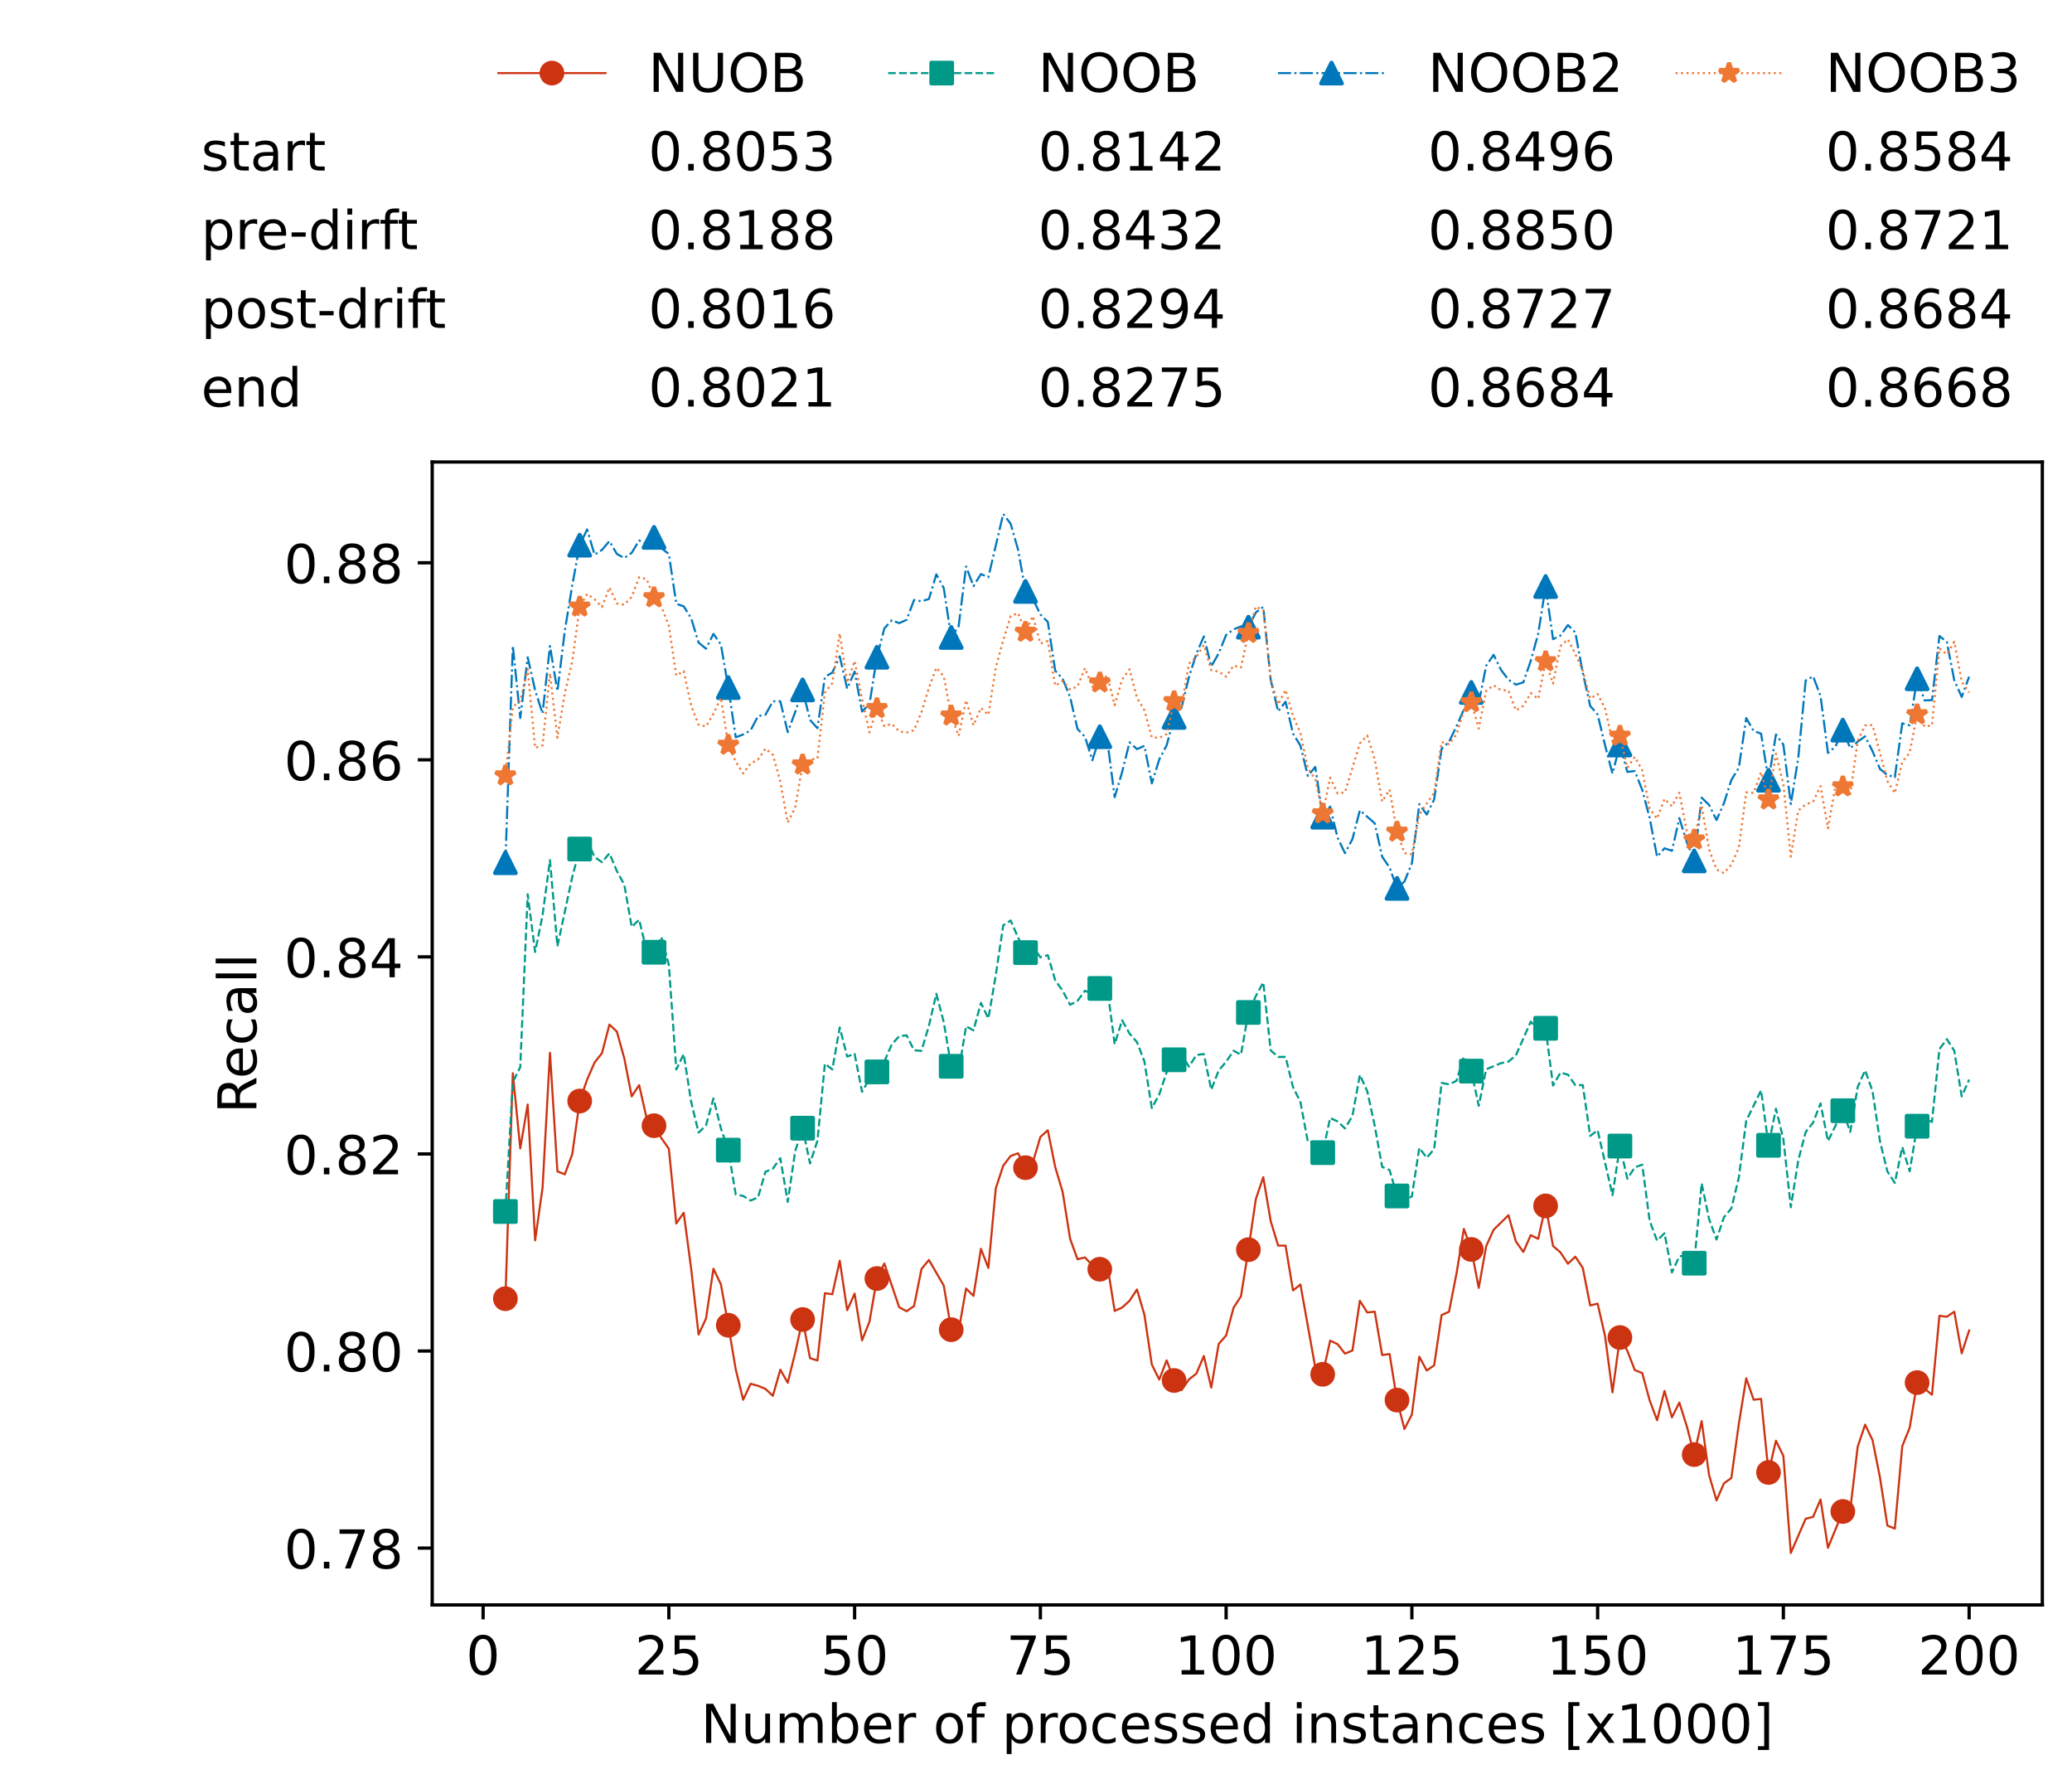 <?xml version="1.0" encoding="utf-8" standalone="no"?>
<!DOCTYPE svg PUBLIC "-//W3C//DTD SVG 1.1//EN"
  "http://www.w3.org/Graphics/SVG/1.1/DTD/svg11.dtd">
<!-- Created with matplotlib (https://matplotlib.org/) -->
<svg height="432.615pt" version="1.1" viewBox="0 0 502.65 432.615" width="502.65pt" xmlns="http://www.w3.org/2000/svg" xmlns:xlink="http://www.w3.org/1999/xlink">
 <defs>
  <style type="text/css">*{stroke-linecap:butt;stroke-linejoin:round;}</style>
 </defs>
 <g id="figure_1">
  <g id="patch_1">
   <path d="M 0 432.615 
L 502.65 432.615 
L 502.65 0 
L 0 0 
z
" style="fill:#ffffff;"/>
  </g>
  <g id="axes_1">
   <g id="patch_2">
    <path d="M 104.85 389.252 
L 495.45 389.252 
L 495.45 112.052 
L 104.85 112.052 
z
" style="fill:#ffffff;"/>
   </g>
   <g id="matplotlib.axis_1">
    <g id="xtick_1">
     <g id="line2d_1">
      <defs>
       <path d="M 0 0 
L 0 3.5 
" id="m4a76997df2" style="stroke:#000000;stroke-width:0.8;"/>
      </defs>
      <g>
       <use style="stroke:#000000;stroke-width:0.8;" x="117.197" xlink:href="#m4a76997df2" y="389.252"/>
      </g>
     </g>
     <g id="text_1">
      <!-- 0 -->
      <g transform="translate(113.061 406.13)scale(0.13 -0.13)">
       <defs>
        <path d="M 31.781 66.406 
Q 24.172 66.406 20.328 58.906 
Q 16.5 51.422 16.5 36.375 
Q 16.5 21.391 20.328 13.891 
Q 24.172 6.391 31.781 6.391 
Q 39.453 6.391 43.281 13.891 
Q 47.125 21.391 47.125 36.375 
Q 47.125 51.422 43.281 58.906 
Q 39.453 66.406 31.781 66.406 
z
M 31.781 74.219 
Q 44.047 74.219 50.516 64.516 
Q 56.984 54.828 56.984 36.375 
Q 56.984 17.969 50.516 8.266 
Q 44.047 -1.422 31.781 -1.422 
Q 19.531 -1.422 13.062 8.266 
Q 6.594 17.969 6.594 36.375 
Q 6.594 54.828 13.062 64.516 
Q 19.531 74.219 31.781 74.219 
z
" id="DejaVuSans-48"/>
       </defs>
       <use xlink:href="#DejaVuSans-48"/>
      </g>
     </g>
    </g>
    <g id="xtick_2">
     <g id="line2d_2">
      <g>
       <use style="stroke:#000000;stroke-width:0.8;" x="162.259" xlink:href="#m4a76997df2" y="389.252"/>
      </g>
     </g>
     <g id="text_2">
      <!-- 25 -->
      <g transform="translate(153.988 406.13)scale(0.13 -0.13)">
       <defs>
        <path d="M 19.188 8.297 
L 53.609 8.297 
L 53.609 0 
L 7.328 0 
L 7.328 8.297 
Q 12.938 14.109 22.625 23.891 
Q 32.328 33.688 34.812 36.531 
Q 39.547 41.844 41.422 45.531 
Q 43.312 49.219 43.312 52.781 
Q 43.312 58.594 39.234 62.25 
Q 35.156 65.922 28.609 65.922 
Q 23.969 65.922 18.812 64.312 
Q 13.672 62.703 7.812 59.422 
L 7.812 69.391 
Q 13.766 71.781 18.938 73 
Q 24.125 74.219 28.422 74.219 
Q 39.75 74.219 46.484 68.547 
Q 53.219 62.891 53.219 53.422 
Q 53.219 48.922 51.531 44.891 
Q 49.859 40.875 45.406 35.406 
Q 44.188 33.984 37.641 27.219 
Q 31.109 20.453 19.188 8.297 
z
" id="DejaVuSans-50"/>
        <path d="M 10.797 72.906 
L 49.516 72.906 
L 49.516 64.594 
L 19.828 64.594 
L 19.828 46.734 
Q 21.969 47.469 24.109 47.828 
Q 26.266 48.188 28.422 48.188 
Q 40.625 48.188 47.75 41.5 
Q 54.891 34.812 54.891 23.391 
Q 54.891 11.625 47.562 5.094 
Q 40.234 -1.422 26.906 -1.422 
Q 22.312 -1.422 17.547 -0.641 
Q 12.797 0.141 7.719 1.703 
L 7.719 11.625 
Q 12.109 9.234 16.797 8.062 
Q 21.484 6.891 26.703 6.891 
Q 35.156 6.891 40.078 11.328 
Q 45.016 15.766 45.016 23.391 
Q 45.016 31 40.078 35.438 
Q 35.156 39.891 26.703 39.891 
Q 22.75 39.891 18.812 39.016 
Q 14.891 38.141 10.797 36.281 
z
" id="DejaVuSans-53"/>
       </defs>
       <use xlink:href="#DejaVuSans-50"/>
       <use x="63.623" xlink:href="#DejaVuSans-53"/>
      </g>
     </g>
    </g>
    <g id="xtick_3">
     <g id="line2d_3">
      <g>
       <use style="stroke:#000000;stroke-width:0.8;" x="207.322" xlink:href="#m4a76997df2" y="389.252"/>
      </g>
     </g>
     <g id="text_3">
      <!-- 50 -->
      <g transform="translate(199.05 406.13)scale(0.13 -0.13)">
       <use xlink:href="#DejaVuSans-53"/>
       <use x="63.623" xlink:href="#DejaVuSans-48"/>
      </g>
     </g>
    </g>
    <g id="xtick_4">
     <g id="line2d_4">
      <g>
       <use style="stroke:#000000;stroke-width:0.8;" x="252.384" xlink:href="#m4a76997df2" y="389.252"/>
      </g>
     </g>
     <g id="text_4">
      <!-- 75 -->
      <g transform="translate(244.113 406.13)scale(0.13 -0.13)">
       <defs>
        <path d="M 8.203 72.906 
L 55.078 72.906 
L 55.078 68.703 
L 28.609 0 
L 18.312 0 
L 43.219 64.594 
L 8.203 64.594 
z
" id="DejaVuSans-55"/>
       </defs>
       <use xlink:href="#DejaVuSans-55"/>
       <use x="63.623" xlink:href="#DejaVuSans-53"/>
      </g>
     </g>
    </g>
    <g id="xtick_5">
     <g id="line2d_5">
      <g>
       <use style="stroke:#000000;stroke-width:0.8;" x="297.446" xlink:href="#m4a76997df2" y="389.252"/>
      </g>
     </g>
     <g id="text_5">
      <!-- 100 -->
      <g transform="translate(285.039 406.13)scale(0.13 -0.13)">
       <defs>
        <path d="M 12.406 8.297 
L 28.516 8.297 
L 28.516 63.922 
L 10.984 60.406 
L 10.984 69.391 
L 28.422 72.906 
L 38.281 72.906 
L 38.281 8.297 
L 54.391 8.297 
L 54.391 0 
L 12.406 0 
z
" id="DejaVuSans-49"/>
       </defs>
       <use xlink:href="#DejaVuSans-49"/>
       <use x="63.623" xlink:href="#DejaVuSans-48"/>
       <use x="127.246" xlink:href="#DejaVuSans-48"/>
      </g>
     </g>
    </g>
    <g id="xtick_6">
     <g id="line2d_6">
      <g>
       <use style="stroke:#000000;stroke-width:0.8;" x="342.509" xlink:href="#m4a76997df2" y="389.252"/>
      </g>
     </g>
     <g id="text_6">
      <!-- 125 -->
      <g transform="translate(330.102 406.13)scale(0.13 -0.13)">
       <use xlink:href="#DejaVuSans-49"/>
       <use x="63.623" xlink:href="#DejaVuSans-50"/>
       <use x="127.246" xlink:href="#DejaVuSans-53"/>
      </g>
     </g>
    </g>
    <g id="xtick_7">
     <g id="line2d_7">
      <g>
       <use style="stroke:#000000;stroke-width:0.8;" x="387.571" xlink:href="#m4a76997df2" y="389.252"/>
      </g>
     </g>
     <g id="text_7">
      <!-- 150 -->
      <g transform="translate(375.164 406.13)scale(0.13 -0.13)">
       <use xlink:href="#DejaVuSans-49"/>
       <use x="63.623" xlink:href="#DejaVuSans-53"/>
       <use x="127.246" xlink:href="#DejaVuSans-48"/>
      </g>
     </g>
    </g>
    <g id="xtick_8">
     <g id="line2d_8">
      <g>
       <use style="stroke:#000000;stroke-width:0.8;" x="432.633" xlink:href="#m4a76997df2" y="389.252"/>
      </g>
     </g>
     <g id="text_8">
      <!-- 175 -->
      <g transform="translate(420.226 406.13)scale(0.13 -0.13)">
       <use xlink:href="#DejaVuSans-49"/>
       <use x="63.623" xlink:href="#DejaVuSans-55"/>
       <use x="127.246" xlink:href="#DejaVuSans-53"/>
      </g>
     </g>
    </g>
    <g id="xtick_9">
     <g id="line2d_9">
      <g>
       <use style="stroke:#000000;stroke-width:0.8;" x="477.695" xlink:href="#m4a76997df2" y="389.252"/>
      </g>
     </g>
     <g id="text_9">
      <!-- 200 -->
      <g transform="translate(465.289 406.13)scale(0.13 -0.13)">
       <use xlink:href="#DejaVuSans-50"/>
       <use x="63.623" xlink:href="#DejaVuSans-48"/>
       <use x="127.246" xlink:href="#DejaVuSans-48"/>
      </g>
     </g>
    </g>
    <g id="text_10">
     <!-- Number of processed instances [x1000] -->
     <g transform="translate(170.025 422.711)scale(0.13 -0.13)">
      <defs>
       <path d="M 9.812 72.906 
L 23.094 72.906 
L 55.422 11.922 
L 55.422 72.906 
L 64.984 72.906 
L 64.984 0 
L 51.703 0 
L 19.391 60.984 
L 19.391 0 
L 9.812 0 
z
" id="DejaVuSans-78"/>
       <path d="M 8.5 21.578 
L 8.5 54.688 
L 17.484 54.688 
L 17.484 21.922 
Q 17.484 14.156 20.5 10.266 
Q 23.531 6.391 29.594 6.391 
Q 36.859 6.391 41.078 11.031 
Q 45.312 15.672 45.312 23.688 
L 45.312 54.688 
L 54.297 54.688 
L 54.297 0 
L 45.312 0 
L 45.312 8.406 
Q 42.047 3.422 37.719 1 
Q 33.406 -1.422 27.688 -1.422 
Q 18.266 -1.422 13.375 4.438 
Q 8.5 10.297 8.5 21.578 
z
M 31.109 56 
z
" id="DejaVuSans-117"/>
       <path d="M 52 44.188 
Q 55.375 50.25 60.062 53.125 
Q 64.75 56 71.094 56 
Q 79.641 56 84.281 50.016 
Q 88.922 44.047 88.922 33.016 
L 88.922 0 
L 79.891 0 
L 79.891 32.719 
Q 79.891 40.578 77.094 44.375 
Q 74.312 48.188 68.609 48.188 
Q 61.625 48.188 57.562 43.547 
Q 53.516 38.922 53.516 30.906 
L 53.516 0 
L 44.484 0 
L 44.484 32.719 
Q 44.484 40.625 41.703 44.406 
Q 38.922 48.188 33.109 48.188 
Q 26.219 48.188 22.156 43.531 
Q 18.109 38.875 18.109 30.906 
L 18.109 0 
L 9.078 0 
L 9.078 54.688 
L 18.109 54.688 
L 18.109 46.188 
Q 21.188 51.219 25.484 53.609 
Q 29.781 56 35.688 56 
Q 41.656 56 45.828 52.969 
Q 50 49.953 52 44.188 
z
" id="DejaVuSans-109"/>
       <path d="M 48.688 27.297 
Q 48.688 37.203 44.609 42.844 
Q 40.531 48.484 33.406 48.484 
Q 26.266 48.484 22.188 42.844 
Q 18.109 37.203 18.109 27.297 
Q 18.109 17.391 22.188 11.75 
Q 26.266 6.109 33.406 6.109 
Q 40.531 6.109 44.609 11.75 
Q 48.688 17.391 48.688 27.297 
z
M 18.109 46.391 
Q 20.953 51.266 25.266 53.625 
Q 29.594 56 35.594 56 
Q 45.562 56 51.781 48.094 
Q 58.016 40.188 58.016 27.297 
Q 58.016 14.406 51.781 6.484 
Q 45.562 -1.422 35.594 -1.422 
Q 29.594 -1.422 25.266 0.953 
Q 20.953 3.328 18.109 8.203 
L 18.109 0 
L 9.078 0 
L 9.078 75.984 
L 18.109 75.984 
z
" id="DejaVuSans-98"/>
       <path d="M 56.203 29.594 
L 56.203 25.203 
L 14.891 25.203 
Q 15.484 15.922 20.484 11.062 
Q 25.484 6.203 34.422 6.203 
Q 39.594 6.203 44.453 7.469 
Q 49.312 8.734 54.109 11.281 
L 54.109 2.781 
Q 49.266 0.734 44.188 -0.344 
Q 39.109 -1.422 33.891 -1.422 
Q 20.797 -1.422 13.156 6.188 
Q 5.516 13.812 5.516 26.812 
Q 5.516 40.234 12.766 48.109 
Q 20.016 56 32.328 56 
Q 43.359 56 49.781 48.891 
Q 56.203 41.797 56.203 29.594 
z
M 47.219 32.234 
Q 47.125 39.594 43.094 43.984 
Q 39.062 48.391 32.422 48.391 
Q 24.906 48.391 20.391 44.141 
Q 15.875 39.891 15.188 32.172 
z
" id="DejaVuSans-101"/>
       <path d="M 41.109 46.297 
Q 39.594 47.172 37.812 47.578 
Q 36.031 48 33.891 48 
Q 26.266 48 22.188 43.047 
Q 18.109 38.094 18.109 28.812 
L 18.109 0 
L 9.078 0 
L 9.078 54.688 
L 18.109 54.688 
L 18.109 46.188 
Q 20.953 51.172 25.484 53.578 
Q 30.031 56 36.531 56 
Q 37.453 56 38.578 55.875 
Q 39.703 55.766 41.062 55.516 
z
" id="DejaVuSans-114"/>
       <path id="DejaVuSans-32"/>
       <path d="M 30.609 48.391 
Q 23.391 48.391 19.188 42.75 
Q 14.984 37.109 14.984 27.297 
Q 14.984 17.484 19.156 11.844 
Q 23.344 6.203 30.609 6.203 
Q 37.797 6.203 41.984 11.859 
Q 46.188 17.531 46.188 27.297 
Q 46.188 37.016 41.984 42.703 
Q 37.797 48.391 30.609 48.391 
z
M 30.609 56 
Q 42.328 56 49.016 48.375 
Q 55.719 40.766 55.719 27.297 
Q 55.719 13.875 49.016 6.219 
Q 42.328 -1.422 30.609 -1.422 
Q 18.844 -1.422 12.172 6.219 
Q 5.516 13.875 5.516 27.297 
Q 5.516 40.766 12.172 48.375 
Q 18.844 56 30.609 56 
z
" id="DejaVuSans-111"/>
       <path d="M 37.109 75.984 
L 37.109 68.5 
L 28.516 68.5 
Q 23.688 68.5 21.797 66.547 
Q 19.922 64.594 19.922 59.516 
L 19.922 54.688 
L 34.719 54.688 
L 34.719 47.703 
L 19.922 47.703 
L 19.922 0 
L 10.891 0 
L 10.891 47.703 
L 2.297 47.703 
L 2.297 54.688 
L 10.891 54.688 
L 10.891 58.5 
Q 10.891 67.625 15.141 71.797 
Q 19.391 75.984 28.609 75.984 
z
" id="DejaVuSans-102"/>
       <path d="M 18.109 8.203 
L 18.109 -20.797 
L 9.078 -20.797 
L 9.078 54.688 
L 18.109 54.688 
L 18.109 46.391 
Q 20.953 51.266 25.266 53.625 
Q 29.594 56 35.594 56 
Q 45.562 56 51.781 48.094 
Q 58.016 40.188 58.016 27.297 
Q 58.016 14.406 51.781 6.484 
Q 45.562 -1.422 35.594 -1.422 
Q 29.594 -1.422 25.266 0.953 
Q 20.953 3.328 18.109 8.203 
z
M 48.688 27.297 
Q 48.688 37.203 44.609 42.844 
Q 40.531 48.484 33.406 48.484 
Q 26.266 48.484 22.188 42.844 
Q 18.109 37.203 18.109 27.297 
Q 18.109 17.391 22.188 11.75 
Q 26.266 6.109 33.406 6.109 
Q 40.531 6.109 44.609 11.75 
Q 48.688 17.391 48.688 27.297 
z
" id="DejaVuSans-112"/>
       <path d="M 48.781 52.594 
L 48.781 44.188 
Q 44.969 46.297 41.141 47.344 
Q 37.312 48.391 33.406 48.391 
Q 24.656 48.391 19.812 42.844 
Q 14.984 37.312 14.984 27.297 
Q 14.984 17.281 19.812 11.734 
Q 24.656 6.203 33.406 6.203 
Q 37.312 6.203 41.141 7.25 
Q 44.969 8.297 48.781 10.406 
L 48.781 2.094 
Q 45.016 0.344 40.984 -0.531 
Q 36.969 -1.422 32.422 -1.422 
Q 20.062 -1.422 12.781 6.344 
Q 5.516 14.109 5.516 27.297 
Q 5.516 40.672 12.859 48.328 
Q 20.219 56 33.016 56 
Q 37.156 56 41.109 55.141 
Q 45.062 54.297 48.781 52.594 
z
" id="DejaVuSans-99"/>
       <path d="M 44.281 53.078 
L 44.281 44.578 
Q 40.484 46.531 36.375 47.5 
Q 32.281 48.484 27.875 48.484 
Q 21.188 48.484 17.844 46.438 
Q 14.5 44.391 14.5 40.281 
Q 14.5 37.156 16.891 35.375 
Q 19.281 33.594 26.516 31.984 
L 29.594 31.297 
Q 39.156 29.25 43.188 25.516 
Q 47.219 21.781 47.219 15.094 
Q 47.219 7.469 41.188 3.016 
Q 35.156 -1.422 24.609 -1.422 
Q 20.219 -1.422 15.453 -0.562 
Q 10.688 0.297 5.422 2 
L 5.422 11.281 
Q 10.406 8.688 15.234 7.391 
Q 20.062 6.109 24.812 6.109 
Q 31.156 6.109 34.562 8.281 
Q 37.984 10.453 37.984 14.406 
Q 37.984 18.062 35.516 20.016 
Q 33.062 21.969 24.703 23.781 
L 21.578 24.516 
Q 13.234 26.266 9.516 29.906 
Q 5.812 33.547 5.812 39.891 
Q 5.812 47.609 11.281 51.797 
Q 16.75 56 26.812 56 
Q 31.781 56 36.172 55.266 
Q 40.578 54.547 44.281 53.078 
z
" id="DejaVuSans-115"/>
       <path d="M 45.406 46.391 
L 45.406 75.984 
L 54.391 75.984 
L 54.391 0 
L 45.406 0 
L 45.406 8.203 
Q 42.578 3.328 38.25 0.953 
Q 33.938 -1.422 27.875 -1.422 
Q 17.969 -1.422 11.734 6.484 
Q 5.516 14.406 5.516 27.297 
Q 5.516 40.188 11.734 48.094 
Q 17.969 56 27.875 56 
Q 33.938 56 38.25 53.625 
Q 42.578 51.266 45.406 46.391 
z
M 14.797 27.297 
Q 14.797 17.391 18.875 11.75 
Q 22.953 6.109 30.078 6.109 
Q 37.203 6.109 41.297 11.75 
Q 45.406 17.391 45.406 27.297 
Q 45.406 37.203 41.297 42.844 
Q 37.203 48.484 30.078 48.484 
Q 22.953 48.484 18.875 42.844 
Q 14.797 37.203 14.797 27.297 
z
" id="DejaVuSans-100"/>
       <path d="M 9.422 54.688 
L 18.406 54.688 
L 18.406 0 
L 9.422 0 
z
M 9.422 75.984 
L 18.406 75.984 
L 18.406 64.594 
L 9.422 64.594 
z
" id="DejaVuSans-105"/>
       <path d="M 54.891 33.016 
L 54.891 0 
L 45.906 0 
L 45.906 32.719 
Q 45.906 40.484 42.875 44.328 
Q 39.844 48.188 33.797 48.188 
Q 26.516 48.188 22.312 43.547 
Q 18.109 38.922 18.109 30.906 
L 18.109 0 
L 9.078 0 
L 9.078 54.688 
L 18.109 54.688 
L 18.109 46.188 
Q 21.344 51.125 25.703 53.562 
Q 30.078 56 35.797 56 
Q 45.219 56 50.047 50.172 
Q 54.891 44.344 54.891 33.016 
z
" id="DejaVuSans-110"/>
       <path d="M 18.312 70.219 
L 18.312 54.688 
L 36.812 54.688 
L 36.812 47.703 
L 18.312 47.703 
L 18.312 18.016 
Q 18.312 11.328 20.141 9.422 
Q 21.969 7.516 27.594 7.516 
L 36.812 7.516 
L 36.812 0 
L 27.594 0 
Q 17.188 0 13.234 3.875 
Q 9.281 7.766 9.281 18.016 
L 9.281 47.703 
L 2.688 47.703 
L 2.688 54.688 
L 9.281 54.688 
L 9.281 70.219 
z
" id="DejaVuSans-116"/>
       <path d="M 34.281 27.484 
Q 23.391 27.484 19.188 25 
Q 14.984 22.516 14.984 16.5 
Q 14.984 11.719 18.141 8.906 
Q 21.297 6.109 26.703 6.109 
Q 34.188 6.109 38.703 11.406 
Q 43.219 16.703 43.219 25.484 
L 43.219 27.484 
z
M 52.203 31.203 
L 52.203 0 
L 43.219 0 
L 43.219 8.297 
Q 40.141 3.328 35.547 0.953 
Q 30.953 -1.422 24.312 -1.422 
Q 15.922 -1.422 10.953 3.297 
Q 6 8.016 6 15.922 
Q 6 25.141 12.172 29.828 
Q 18.359 34.516 30.609 34.516 
L 43.219 34.516 
L 43.219 35.406 
Q 43.219 41.609 39.141 45 
Q 35.062 48.391 27.688 48.391 
Q 23 48.391 18.547 47.266 
Q 14.109 46.141 10.016 43.891 
L 10.016 52.203 
Q 14.938 54.109 19.578 55.047 
Q 24.219 56 28.609 56 
Q 40.484 56 46.344 49.844 
Q 52.203 43.703 52.203 31.203 
z
" id="DejaVuSans-97"/>
       <path d="M 8.594 75.984 
L 29.297 75.984 
L 29.297 69 
L 17.578 69 
L 17.578 -6.203 
L 29.297 -6.203 
L 29.297 -13.188 
L 8.594 -13.188 
z
" id="DejaVuSans-91"/>
       <path d="M 54.891 54.688 
L 35.109 28.078 
L 55.906 0 
L 45.312 0 
L 29.391 21.484 
L 13.484 0 
L 2.875 0 
L 24.125 28.609 
L 4.688 54.688 
L 15.281 54.688 
L 29.781 35.203 
L 44.281 54.688 
z
" id="DejaVuSans-120"/>
       <path d="M 30.422 75.984 
L 30.422 -13.188 
L 9.719 -13.188 
L 9.719 -6.203 
L 21.391 -6.203 
L 21.391 69 
L 9.719 69 
L 9.719 75.984 
z
" id="DejaVuSans-93"/>
      </defs>
      <use xlink:href="#DejaVuSans-78"/>
      <use x="74.805" xlink:href="#DejaVuSans-117"/>
      <use x="138.184" xlink:href="#DejaVuSans-109"/>
      <use x="235.596" xlink:href="#DejaVuSans-98"/>
      <use x="299.072" xlink:href="#DejaVuSans-101"/>
      <use x="360.596" xlink:href="#DejaVuSans-114"/>
      <use x="401.709" xlink:href="#DejaVuSans-32"/>
      <use x="433.496" xlink:href="#DejaVuSans-111"/>
      <use x="494.678" xlink:href="#DejaVuSans-102"/>
      <use x="529.883" xlink:href="#DejaVuSans-32"/>
      <use x="561.67" xlink:href="#DejaVuSans-112"/>
      <use x="625.146" xlink:href="#DejaVuSans-114"/>
      <use x="664.01" xlink:href="#DejaVuSans-111"/>
      <use x="725.191" xlink:href="#DejaVuSans-99"/>
      <use x="780.172" xlink:href="#DejaVuSans-101"/>
      <use x="841.695" xlink:href="#DejaVuSans-115"/>
      <use x="893.795" xlink:href="#DejaVuSans-115"/>
      <use x="945.895" xlink:href="#DejaVuSans-101"/>
      <use x="1007.418" xlink:href="#DejaVuSans-100"/>
      <use x="1070.895" xlink:href="#DejaVuSans-32"/>
      <use x="1102.682" xlink:href="#DejaVuSans-105"/>
      <use x="1130.465" xlink:href="#DejaVuSans-110"/>
      <use x="1193.844" xlink:href="#DejaVuSans-115"/>
      <use x="1245.943" xlink:href="#DejaVuSans-116"/>
      <use x="1285.152" xlink:href="#DejaVuSans-97"/>
      <use x="1346.432" xlink:href="#DejaVuSans-110"/>
      <use x="1409.811" xlink:href="#DejaVuSans-99"/>
      <use x="1464.791" xlink:href="#DejaVuSans-101"/>
      <use x="1526.314" xlink:href="#DejaVuSans-115"/>
      <use x="1578.414" xlink:href="#DejaVuSans-32"/>
      <use x="1610.201" xlink:href="#DejaVuSans-91"/>
      <use x="1649.215" xlink:href="#DejaVuSans-120"/>
      <use x="1708.395" xlink:href="#DejaVuSans-49"/>
      <use x="1772.018" xlink:href="#DejaVuSans-48"/>
      <use x="1835.641" xlink:href="#DejaVuSans-48"/>
      <use x="1899.264" xlink:href="#DejaVuSans-48"/>
      <use x="1962.887" xlink:href="#DejaVuSans-93"/>
     </g>
    </g>
   </g>
   <g id="matplotlib.axis_2">
    <g id="ytick_1">
     <g id="line2d_10">
      <defs>
       <path d="M 0 0 
L -3.5 0 
" id="mab8c13c25b" style="stroke:#000000;stroke-width:0.8;"/>
      </defs>
      <g>
       <use style="stroke:#000000;stroke-width:0.8;" x="104.85" xlink:href="#mab8c13c25b" y="375.464"/>
      </g>
     </g>
     <g id="text_11">
      <!-- 0.78 -->
      <g transform="translate(68.905 380.403)scale(0.13 -0.13)">
       <defs>
        <path d="M 10.688 12.406 
L 21 12.406 
L 21 0 
L 10.688 0 
z
" id="DejaVuSans-46"/>
        <path d="M 31.781 34.625 
Q 24.75 34.625 20.719 30.859 
Q 16.703 27.094 16.703 20.516 
Q 16.703 13.922 20.719 10.156 
Q 24.75 6.391 31.781 6.391 
Q 38.812 6.391 42.859 10.172 
Q 46.922 13.969 46.922 20.516 
Q 46.922 27.094 42.891 30.859 
Q 38.875 34.625 31.781 34.625 
z
M 21.922 38.812 
Q 15.578 40.375 12.031 44.719 
Q 8.5 49.078 8.5 55.328 
Q 8.5 64.062 14.719 69.141 
Q 20.953 74.219 31.781 74.219 
Q 42.672 74.219 48.875 69.141 
Q 55.078 64.062 55.078 55.328 
Q 55.078 49.078 51.531 44.719 
Q 48 40.375 41.703 38.812 
Q 48.828 37.156 52.797 32.312 
Q 56.781 27.484 56.781 20.516 
Q 56.781 9.906 50.312 4.234 
Q 43.844 -1.422 31.781 -1.422 
Q 19.734 -1.422 13.25 4.234 
Q 6.781 9.906 6.781 20.516 
Q 6.781 27.484 10.781 32.312 
Q 14.797 37.156 21.922 38.812 
z
M 18.312 54.391 
Q 18.312 48.734 21.844 45.562 
Q 25.391 42.391 31.781 42.391 
Q 38.141 42.391 41.719 45.562 
Q 45.312 48.734 45.312 54.391 
Q 45.312 60.062 41.719 63.234 
Q 38.141 66.406 31.781 66.406 
Q 25.391 66.406 21.844 63.234 
Q 18.312 60.062 18.312 54.391 
z
" id="DejaVuSans-56"/>
       </defs>
       <use xlink:href="#DejaVuSans-48"/>
       <use x="63.623" xlink:href="#DejaVuSans-46"/>
       <use x="95.41" xlink:href="#DejaVuSans-55"/>
       <use x="159.033" xlink:href="#DejaVuSans-56"/>
      </g>
     </g>
    </g>
    <g id="ytick_2">
     <g id="line2d_11">
      <g>
       <use style="stroke:#000000;stroke-width:0.8;" x="104.85" xlink:href="#mab8c13c25b" y="327.669"/>
      </g>
     </g>
     <g id="text_12">
      <!-- 0.80 -->
      <g transform="translate(68.905 332.608)scale(0.13 -0.13)">
       <use xlink:href="#DejaVuSans-48"/>
       <use x="63.623" xlink:href="#DejaVuSans-46"/>
       <use x="95.41" xlink:href="#DejaVuSans-56"/>
       <use x="159.033" xlink:href="#DejaVuSans-48"/>
      </g>
     </g>
    </g>
    <g id="ytick_3">
     <g id="line2d_12">
      <g>
       <use style="stroke:#000000;stroke-width:0.8;" x="104.85" xlink:href="#mab8c13c25b" y="279.875"/>
      </g>
     </g>
     <g id="text_13">
      <!-- 0.82 -->
      <g transform="translate(68.905 284.814)scale(0.13 -0.13)">
       <use xlink:href="#DejaVuSans-48"/>
       <use x="63.623" xlink:href="#DejaVuSans-46"/>
       <use x="95.41" xlink:href="#DejaVuSans-56"/>
       <use x="159.033" xlink:href="#DejaVuSans-50"/>
      </g>
     </g>
    </g>
    <g id="ytick_4">
     <g id="line2d_13">
      <g>
       <use style="stroke:#000000;stroke-width:0.8;" x="104.85" xlink:href="#mab8c13c25b" y="232.08"/>
      </g>
     </g>
     <g id="text_14">
      <!-- 0.84 -->
      <g transform="translate(68.905 237.019)scale(0.13 -0.13)">
       <defs>
        <path d="M 37.797 64.312 
L 12.891 25.391 
L 37.797 25.391 
z
M 35.203 72.906 
L 47.609 72.906 
L 47.609 25.391 
L 58.016 25.391 
L 58.016 17.188 
L 47.609 17.188 
L 47.609 0 
L 37.797 0 
L 37.797 17.188 
L 4.891 17.188 
L 4.891 26.703 
z
" id="DejaVuSans-52"/>
       </defs>
       <use xlink:href="#DejaVuSans-48"/>
       <use x="63.623" xlink:href="#DejaVuSans-46"/>
       <use x="95.41" xlink:href="#DejaVuSans-56"/>
       <use x="159.033" xlink:href="#DejaVuSans-52"/>
      </g>
     </g>
    </g>
    <g id="ytick_5">
     <g id="line2d_14">
      <g>
       <use style="stroke:#000000;stroke-width:0.8;" x="104.85" xlink:href="#mab8c13c25b" y="184.285"/>
      </g>
     </g>
     <g id="text_15">
      <!-- 0.86 -->
      <g transform="translate(68.905 189.224)scale(0.13 -0.13)">
       <defs>
        <path d="M 33.016 40.375 
Q 26.375 40.375 22.484 35.828 
Q 18.609 31.297 18.609 23.391 
Q 18.609 15.531 22.484 10.953 
Q 26.375 6.391 33.016 6.391 
Q 39.656 6.391 43.531 10.953 
Q 47.406 15.531 47.406 23.391 
Q 47.406 31.297 43.531 35.828 
Q 39.656 40.375 33.016 40.375 
z
M 52.594 71.297 
L 52.594 62.312 
Q 48.875 64.062 45.094 64.984 
Q 41.312 65.922 37.594 65.922 
Q 27.828 65.922 22.672 59.328 
Q 17.531 52.734 16.797 39.406 
Q 19.672 43.656 24.016 45.922 
Q 28.375 48.188 33.594 48.188 
Q 44.578 48.188 50.953 41.516 
Q 57.328 34.859 57.328 23.391 
Q 57.328 12.156 50.688 5.359 
Q 44.047 -1.422 33.016 -1.422 
Q 20.359 -1.422 13.672 8.266 
Q 6.984 17.969 6.984 36.375 
Q 6.984 53.656 15.188 63.938 
Q 23.391 74.219 37.203 74.219 
Q 40.922 74.219 44.703 73.484 
Q 48.484 72.75 52.594 71.297 
z
" id="DejaVuSans-54"/>
       </defs>
       <use xlink:href="#DejaVuSans-48"/>
       <use x="63.623" xlink:href="#DejaVuSans-46"/>
       <use x="95.41" xlink:href="#DejaVuSans-56"/>
       <use x="159.033" xlink:href="#DejaVuSans-54"/>
      </g>
     </g>
    </g>
    <g id="ytick_6">
     <g id="line2d_15">
      <g>
       <use style="stroke:#000000;stroke-width:0.8;" x="104.85" xlink:href="#mab8c13c25b" y="136.491"/>
      </g>
     </g>
     <g id="text_16">
      <!-- 0.88 -->
      <g transform="translate(68.905 141.43)scale(0.13 -0.13)">
       <use xlink:href="#DejaVuSans-48"/>
       <use x="63.623" xlink:href="#DejaVuSans-46"/>
       <use x="95.41" xlink:href="#DejaVuSans-56"/>
       <use x="159.033" xlink:href="#DejaVuSans-56"/>
      </g>
     </g>
    </g>
    <g id="text_17">
     <!-- Recall -->
     <g transform="translate(62.201 270.044)rotate(-90)scale(0.13 -0.13)">
      <defs>
       <path d="M 44.391 34.188 
Q 47.562 33.109 50.562 29.594 
Q 53.562 26.078 56.594 19.922 
L 66.609 0 
L 56 0 
L 46.688 18.703 
Q 43.062 26.031 39.672 28.422 
Q 36.281 30.812 30.422 30.812 
L 19.672 30.812 
L 19.672 0 
L 9.812 0 
L 9.812 72.906 
L 32.078 72.906 
Q 44.578 72.906 50.734 67.672 
Q 56.891 62.453 56.891 51.906 
Q 56.891 45.016 53.688 40.469 
Q 50.484 35.938 44.391 34.188 
z
M 19.672 64.797 
L 19.672 38.922 
L 32.078 38.922 
Q 39.203 38.922 42.844 42.219 
Q 46.484 45.516 46.484 51.906 
Q 46.484 58.297 42.844 61.547 
Q 39.203 64.797 32.078 64.797 
z
" id="DejaVuSans-82"/>
       <path d="M 9.422 75.984 
L 18.406 75.984 
L 18.406 0 
L 9.422 0 
z
" id="DejaVuSans-108"/>
      </defs>
      <use xlink:href="#DejaVuSans-82"/>
      <use x="64.982" xlink:href="#DejaVuSans-101"/>
      <use x="126.506" xlink:href="#DejaVuSans-99"/>
      <use x="181.486" xlink:href="#DejaVuSans-97"/>
      <use x="242.766" xlink:href="#DejaVuSans-108"/>
      <use x="270.549" xlink:href="#DejaVuSans-108"/>
     </g>
    </g>
   </g>
   <g id="line2d_16"/>
   <g id="line2d_17"/>
   <g id="line2d_18"/>
   <g id="line2d_19"/>
   <g id="line2d_20"/>
   <g id="line2d_21">
    <path clip-path="url(#p7b837ae52b)" d="M 122.605 314.98 
L 124.407 260.31 
L 126.21 278.534 
L 128.012 267.886 
L 129.815 300.826 
L 131.617 288.118 
L 133.419 255.321 
L 135.222 284.096 
L 137.024 284.813 
L 138.827 279.926 
L 140.629 267.036 
L 142.432 261.836 
L 144.234 257.709 
L 146.037 255.418 
L 147.839 248.495 
L 149.642 250.191 
L 151.444 256.659 
L 153.247 265.914 
L 155.049 263.175 
L 156.852 271.13 
L 158.654 273.022 
L 160.457 276.054 
L 162.259 278.626 
L 164.062 296.73 
L 165.864 294.14 
L 167.667 307.69 
L 169.469 323.662 
L 171.272 319.79 
L 173.074 307.706 
L 174.877 311.478 
L 176.679 321.418 
L 178.482 332.122 
L 180.284 339.475 
L 182.087 335.615 
L 183.889 336.107 
L 185.692 336.854 
L 187.494 338.542 
L 189.297 332.187 
L 191.099 335.361 
L 192.902 328.116 
L 194.704 320.031 
L 196.507 329.389 
L 198.309 329.967 
L 200.112 313.637 
L 201.914 313.908 
L 203.717 305.766 
L 205.519 317.76 
L 207.322 313.74 
L 209.124 325.077 
L 210.927 320.556 
L 212.729 310.088 
L 214.532 306.438 
L 218.137 317.046 
L 219.939 318.023 
L 221.742 316.762 
L 223.544 307.779 
L 225.347 305.582 
L 228.952 311.803 
L 230.754 322.493 
L 232.557 322.843 
L 234.359 312.515 
L 236.162 314.287 
L 237.964 302.881 
L 239.767 307.522 
L 241.569 288.233 
L 243.372 282.718 
L 245.174 280.352 
L 246.976 279.714 
L 248.779 283.2 
L 250.581 281.83 
L 252.384 275.763 
L 254.186 274.12 
L 255.989 283.066 
L 257.791 289.086 
L 259.594 300.436 
L 261.396 305.404 
L 263.199 304.969 
L 265.001 306.871 
L 266.804 307.835 
L 268.606 306.628 
L 270.409 317.948 
L 272.211 317.131 
L 274.014 315.5 
L 275.816 312.735 
L 277.619 318.842 
L 279.421 330.941 
L 281.224 334.582 
L 283.026 329.935 
L 284.829 334.813 
L 286.631 337.156 
L 288.434 334.557 
L 290.236 333.146 
L 292.039 328.88 
L 293.841 336.547 
L 295.644 325.954 
L 297.446 323.896 
L 299.249 317.183 
L 301.051 314.385 
L 302.854 303.087 
L 304.656 290.828 
L 306.459 285.502 
L 308.261 296.151 
L 310.064 302.105 
L 311.866 302.105 
L 313.669 312.975 
L 315.471 311.528 
L 319.076 331.674 
L 320.879 333.314 
L 322.681 325.151 
L 324.484 326.011 
L 326.286 328.305 
L 328.089 327.546 
L 329.891 315.482 
L 331.694 318.328 
L 333.496 318.118 
L 335.299 328.652 
L 337.101 328.397 
L 338.904 339.567 
L 340.706 346.587 
L 342.509 343.069 
L 344.311 329.05 
L 346.114 332.402 
L 347.916 331.134 
L 349.719 318.936 
L 351.521 318.145 
L 353.324 308.935 
L 355.126 298.048 
L 356.928 303.027 
L 358.731 312.361 
L 360.533 302.236 
L 362.336 298.269 
L 365.941 294.732 
L 367.743 301.096 
L 369.546 303.651 
L 371.348 299.56 
L 373.151 300.465 
L 374.953 292.472 
L 376.756 302.198 
L 378.558 303.749 
L 380.361 306.497 
L 382.163 304.784 
L 383.966 307.508 
L 385.768 316.612 
L 387.571 316.181 
L 389.373 324.032 
L 391.176 337.688 
L 392.978 324.397 
L 394.781 327.628 
L 396.583 332.296 
L 398.386 333.004 
L 400.188 339.61 
L 401.991 344.451 
L 403.793 337.344 
L 405.596 343.756 
L 407.398 340.171 
L 409.201 345.904 
L 411.003 352.785 
L 412.806 344.664 
L 414.608 357.743 
L 416.411 363.9 
L 418.213 359.764 
L 420.016 358.455 
L 421.818 345.368 
L 423.621 334.285 
L 425.423 339.484 
L 427.226 339.286 
L 429.028 357.117 
L 430.831 349.421 
L 432.633 353.117 
L 434.436 376.652 
L 438.041 368.344 
L 439.843 367.896 
L 441.646 363.68 
L 443.448 375.395 
L 447.053 366.583 
L 448.856 366.163 
L 450.658 350.896 
L 452.461 345.527 
L 454.263 349.29 
L 456.066 358.334 
L 457.868 370.008 
L 459.671 370.743 
L 461.473 350.758 
L 463.276 346.263 
L 465.078 335.325 
L 468.683 338.271 
L 470.485 319.123 
L 472.288 319.356 
L 474.09 318.146 
L 475.893 328.232 
L 477.695 322.699 
L 477.695 322.699 
" style="fill:none;stroke:#cc3311;stroke-linecap:square;stroke-width:0.5;"/>
    <defs>
     <path d="M 0 2.5 
C 0.663 2.5 1.299 2.237 1.768 1.768 
C 2.237 1.299 2.5 0.663 2.5 0 
C 2.5 -0.663 2.237 -1.299 1.768 -1.768 
C 1.299 -2.237 0.663 -2.5 0 -2.5 
C -0.663 -2.5 -1.299 -2.237 -1.768 -1.768 
C -2.237 -1.299 -2.5 -0.663 -2.5 0 
C -2.5 0.663 -2.237 1.299 -1.768 1.768 
C -1.299 2.237 -0.663 2.5 0 2.5 
z
" id="m45319aca3f" style="stroke:#cc3311;"/>
    </defs>
    <g clip-path="url(#p7b837ae52b)">
     <use style="fill:#cc3311;stroke:#cc3311;" x="122.605" xlink:href="#m45319aca3f" y="314.98"/>
     <use style="fill:#cc3311;stroke:#cc3311;" x="140.629" xlink:href="#m45319aca3f" y="267.036"/>
     <use style="fill:#cc3311;stroke:#cc3311;" x="158.654" xlink:href="#m45319aca3f" y="273.022"/>
     <use style="fill:#cc3311;stroke:#cc3311;" x="176.679" xlink:href="#m45319aca3f" y="321.418"/>
     <use style="fill:#cc3311;stroke:#cc3311;" x="194.704" xlink:href="#m45319aca3f" y="320.031"/>
     <use style="fill:#cc3311;stroke:#cc3311;" x="212.729" xlink:href="#m45319aca3f" y="310.088"/>
     <use style="fill:#cc3311;stroke:#cc3311;" x="230.754" xlink:href="#m45319aca3f" y="322.493"/>
     <use style="fill:#cc3311;stroke:#cc3311;" x="248.779" xlink:href="#m45319aca3f" y="283.2"/>
     <use style="fill:#cc3311;stroke:#cc3311;" x="266.804" xlink:href="#m45319aca3f" y="307.835"/>
     <use style="fill:#cc3311;stroke:#cc3311;" x="284.829" xlink:href="#m45319aca3f" y="334.813"/>
     <use style="fill:#cc3311;stroke:#cc3311;" x="302.854" xlink:href="#m45319aca3f" y="303.087"/>
     <use style="fill:#cc3311;stroke:#cc3311;" x="320.879" xlink:href="#m45319aca3f" y="333.314"/>
     <use style="fill:#cc3311;stroke:#cc3311;" x="338.904" xlink:href="#m45319aca3f" y="339.567"/>
     <use style="fill:#cc3311;stroke:#cc3311;" x="356.928" xlink:href="#m45319aca3f" y="303.027"/>
     <use style="fill:#cc3311;stroke:#cc3311;" x="374.953" xlink:href="#m45319aca3f" y="292.472"/>
     <use style="fill:#cc3311;stroke:#cc3311;" x="392.978" xlink:href="#m45319aca3f" y="324.397"/>
     <use style="fill:#cc3311;stroke:#cc3311;" x="411.003" xlink:href="#m45319aca3f" y="352.785"/>
     <use style="fill:#cc3311;stroke:#cc3311;" x="429.028" xlink:href="#m45319aca3f" y="357.117"/>
     <use style="fill:#cc3311;stroke:#cc3311;" x="447.053" xlink:href="#m45319aca3f" y="366.583"/>
     <use style="fill:#cc3311;stroke:#cc3311;" x="465.078" xlink:href="#m45319aca3f" y="335.325"/>
    </g>
   </g>
   <g id="line2d_22"/>
   <g id="line2d_23"/>
   <g id="line2d_24"/>
   <g id="line2d_25"/>
   <g id="line2d_26">
    <path clip-path="url(#p7b837ae52b)" d="M 122.605 293.832 
L 124.407 262.448 
L 126.21 258.811 
L 128.012 216.885 
L 129.815 230.882 
L 131.617 222.023 
L 133.419 208.611 
L 135.222 229.522 
L 138.827 212.69 
L 140.629 205.913 
L 142.432 203.835 
L 144.234 207.846 
L 146.037 209.116 
L 147.839 206.958 
L 149.642 211.249 
L 151.444 214.549 
L 153.247 224.816 
L 155.049 223.042 
L 156.852 230.514 
L 158.654 230.948 
L 160.457 227.228 
L 162.259 234.049 
L 164.062 259.394 
L 165.864 255.641 
L 167.667 267.229 
L 169.469 274.69 
L 171.272 272.948 
L 173.074 266.402 
L 174.877 273.644 
L 176.679 278.944 
L 178.482 289.693 
L 180.284 290.06 
L 182.087 291.179 
L 183.889 290.414 
L 185.692 284.2 
L 187.494 283.43 
L 189.297 280.896 
L 191.099 291.497 
L 192.902 279.195 
L 194.704 273.625 
L 196.507 282.175 
L 198.309 276.646 
L 200.112 257.974 
L 201.914 259.378 
L 203.717 249.186 
L 205.519 256.253 
L 207.322 255.583 
L 209.124 264.794 
L 210.927 261.63 
L 212.729 259.971 
L 214.532 257.459 
L 216.334 253.303 
L 218.137 251.312 
L 219.939 251.106 
L 221.742 254.727 
L 223.544 254.868 
L 225.347 248.786 
L 227.149 241.03 
L 228.952 247.922 
L 230.754 258.612 
L 232.557 259.94 
L 234.359 248.898 
L 236.162 249.896 
L 237.964 243.236 
L 239.767 247.034 
L 241.569 236.508 
L 243.372 224.428 
L 245.174 223.245 
L 246.976 227.387 
L 248.779 231.049 
L 250.581 229.679 
L 252.384 232.164 
L 254.186 231.666 
L 255.989 237.767 
L 257.791 240.282 
L 259.594 243.691 
L 261.396 242.747 
L 263.199 240.286 
L 265.001 241.066 
L 266.804 239.732 
L 268.606 239.49 
L 270.409 253.267 
L 272.211 247.446 
L 274.014 250.683 
L 275.816 252.75 
L 277.619 257.396 
L 279.421 268.745 
L 281.224 265.459 
L 283.026 260.015 
L 284.829 257.034 
L 286.631 255.862 
L 288.434 258.695 
L 290.236 255.873 
L 292.039 255.635 
L 293.841 264.289 
L 295.644 259.612 
L 297.446 257.525 
L 299.249 254.84 
L 301.051 255.8 
L 302.854 245.555 
L 304.656 241.58 
L 306.459 238.244 
L 308.261 254.758 
L 310.064 256.337 
L 311.866 256.337 
L 313.669 263.639 
L 315.471 267.274 
L 317.274 276.929 
L 319.076 276.916 
L 320.879 279.555 
L 322.681 271.133 
L 324.484 271.993 
L 326.286 273.683 
L 328.089 270.648 
L 329.891 260.691 
L 331.694 264.686 
L 333.496 273.016 
L 335.299 283.006 
L 337.101 283.772 
L 338.904 290.059 
L 340.706 291.214 
L 342.509 290.154 
L 344.311 278.389 
L 346.114 280.807 
L 347.916 278.676 
L 349.719 262.639 
L 351.521 262.995 
L 353.324 262.142 
L 355.126 256.276 
L 356.928 259.787 
L 358.731 268.209 
L 360.533 259.342 
L 364.138 257.852 
L 365.941 257.469 
L 367.743 255.971 
L 371.348 247.776 
L 373.151 249.888 
L 374.953 249.395 
L 376.756 263.304 
L 378.558 260.145 
L 380.361 260.638 
L 382.163 263.196 
L 383.966 263.175 
L 385.768 275.513 
L 387.571 274.108 
L 391.176 289.866 
L 392.978 277.961 
L 394.781 285.877 
L 396.583 283.128 
L 398.386 282.479 
L 400.188 296.074 
L 401.991 300.904 
L 403.793 299.103 
L 405.596 308.61 
L 407.398 304.7 
L 409.201 304.446 
L 411.003 306.369 
L 412.806 287 
L 414.608 295.663 
L 416.411 300.627 
L 418.213 295.233 
L 420.016 293.071 
L 421.818 285.64 
L 423.621 271.838 
L 427.226 264.434 
L 429.028 277.774 
L 430.831 268.896 
L 432.633 276.287 
L 434.436 292.795 
L 436.238 281.47 
L 438.041 274.561 
L 439.843 272.261 
L 441.646 267.611 
L 443.448 276.751 
L 447.053 269.397 
L 448.856 274.524 
L 450.658 263.637 
L 452.461 259.601 
L 454.263 264.677 
L 456.066 276.775 
L 457.868 284.127 
L 459.671 286.885 
L 461.473 278.195 
L 463.276 284.091 
L 465.078 273.143 
L 466.881 271.193 
L 468.683 272.12 
L 470.485 254.463 
L 472.288 252.026 
L 474.09 254.843 
L 475.893 265.913 
L 477.695 261.846 
L 477.695 261.846 
" style="fill:none;stroke:#009988;stroke-dasharray:1.85,0.8;stroke-dashoffset:0;stroke-width:0.5;"/>
    <defs>
     <path d="M -2.5 2.5 
L 2.5 2.5 
L 2.5 -2.5 
L -2.5 -2.5 
z
" id="mb125043bfc" style="stroke:#009988;stroke-linejoin:miter;"/>
    </defs>
    <g clip-path="url(#p7b837ae52b)">
     <use style="fill:#009988;stroke:#009988;stroke-linejoin:miter;" x="122.605" xlink:href="#mb125043bfc" y="293.832"/>
     <use style="fill:#009988;stroke:#009988;stroke-linejoin:miter;" x="140.629" xlink:href="#mb125043bfc" y="205.913"/>
     <use style="fill:#009988;stroke:#009988;stroke-linejoin:miter;" x="158.654" xlink:href="#mb125043bfc" y="230.948"/>
     <use style="fill:#009988;stroke:#009988;stroke-linejoin:miter;" x="176.679" xlink:href="#mb125043bfc" y="278.944"/>
     <use style="fill:#009988;stroke:#009988;stroke-linejoin:miter;" x="194.704" xlink:href="#mb125043bfc" y="273.625"/>
     <use style="fill:#009988;stroke:#009988;stroke-linejoin:miter;" x="212.729" xlink:href="#mb125043bfc" y="259.971"/>
     <use style="fill:#009988;stroke:#009988;stroke-linejoin:miter;" x="230.754" xlink:href="#mb125043bfc" y="258.612"/>
     <use style="fill:#009988;stroke:#009988;stroke-linejoin:miter;" x="248.779" xlink:href="#mb125043bfc" y="231.049"/>
     <use style="fill:#009988;stroke:#009988;stroke-linejoin:miter;" x="266.804" xlink:href="#mb125043bfc" y="239.732"/>
     <use style="fill:#009988;stroke:#009988;stroke-linejoin:miter;" x="284.829" xlink:href="#mb125043bfc" y="257.034"/>
     <use style="fill:#009988;stroke:#009988;stroke-linejoin:miter;" x="302.854" xlink:href="#mb125043bfc" y="245.555"/>
     <use style="fill:#009988;stroke:#009988;stroke-linejoin:miter;" x="320.879" xlink:href="#mb125043bfc" y="279.555"/>
     <use style="fill:#009988;stroke:#009988;stroke-linejoin:miter;" x="338.904" xlink:href="#mb125043bfc" y="290.059"/>
     <use style="fill:#009988;stroke:#009988;stroke-linejoin:miter;" x="356.928" xlink:href="#mb125043bfc" y="259.787"/>
     <use style="fill:#009988;stroke:#009988;stroke-linejoin:miter;" x="374.953" xlink:href="#mb125043bfc" y="249.395"/>
     <use style="fill:#009988;stroke:#009988;stroke-linejoin:miter;" x="392.978" xlink:href="#mb125043bfc" y="277.961"/>
     <use style="fill:#009988;stroke:#009988;stroke-linejoin:miter;" x="411.003" xlink:href="#mb125043bfc" y="306.369"/>
     <use style="fill:#009988;stroke:#009988;stroke-linejoin:miter;" x="429.028" xlink:href="#mb125043bfc" y="277.774"/>
     <use style="fill:#009988;stroke:#009988;stroke-linejoin:miter;" x="447.053" xlink:href="#mb125043bfc" y="269.397"/>
     <use style="fill:#009988;stroke:#009988;stroke-linejoin:miter;" x="465.078" xlink:href="#mb125043bfc" y="273.143"/>
    </g>
   </g>
   <g id="line2d_27"/>
   <g id="line2d_28"/>
   <g id="line2d_29"/>
   <g id="line2d_30"/>
   <g id="line2d_31">
    <path clip-path="url(#p7b837ae52b)" d="M 122.605 209.24 
L 124.407 156.595 
L 126.21 174.143 
L 128.012 159.42 
L 129.815 167.424 
L 131.617 173.045 
L 133.419 156.687 
L 135.222 167.646 
L 137.024 152.944 
L 138.827 141.933 
L 140.629 132.224 
L 142.432 128.399 
L 144.234 134.537 
L 146.037 133.372 
L 147.839 131.232 
L 149.642 134.341 
L 151.444 135.341 
L 153.247 134.077 
L 155.049 131.09 
L 156.852 131.957 
L 158.654 130.332 
L 160.457 132.968 
L 162.259 134.368 
L 164.062 146.437 
L 165.864 147.056 
L 167.667 149.937 
L 169.469 155.847 
L 171.272 157.332 
L 173.074 153.742 
L 174.877 156.306 
L 176.679 166.757 
L 178.482 178.824 
L 180.284 178.135 
L 182.087 177.156 
L 183.889 173.67 
L 185.692 173.348 
L 187.494 170.097 
L 189.297 170.084 
L 191.099 177.571 
L 192.902 172.697 
L 194.704 167.32 
L 196.507 174.612 
L 198.309 176.618 
L 200.112 164.158 
L 201.914 163.124 
L 203.717 159.196 
L 205.519 167.027 
L 207.322 162.879 
L 209.124 172.569 
L 210.927 170.789 
L 212.729 159.404 
L 214.532 152.415 
L 216.334 150.435 
L 218.137 151.132 
L 219.939 150.322 
L 221.742 145.51 
L 223.544 145.831 
L 225.347 145.278 
L 227.149 139.298 
L 228.952 142.648 
L 230.754 154.606 
L 232.557 151.881 
L 234.359 137.393 
L 236.162 142.17 
L 237.964 139.233 
L 239.767 139.984 
L 243.372 124.652 
L 245.174 127.018 
L 246.976 133.305 
L 248.779 143.435 
L 250.581 145.27 
L 252.384 149.025 
L 254.186 150.818 
L 255.989 162.675 
L 257.791 164.646 
L 259.594 169.057 
L 261.396 176.792 
L 263.199 178.675 
L 265.001 184.381 
L 266.804 178.683 
L 268.606 179.407 
L 270.409 193.341 
L 272.211 187.279 
L 274.014 180.039 
L 275.816 181.693 
L 277.619 180.896 
L 279.421 189.994 
L 281.224 184.197 
L 283.026 180.745 
L 284.829 173.993 
L 286.631 171.65 
L 288.434 164.204 
L 290.236 158.562 
L 292.039 154.355 
L 293.841 161.635 
L 295.644 158.473 
L 297.446 153.996 
L 299.249 152.653 
L 301.051 151.918 
L 302.854 152.109 
L 304.656 148.54 
L 306.459 147.194 
L 308.261 164.901 
L 310.064 172.554 
L 311.866 170.188 
L 313.669 177.905 
L 315.471 180.833 
L 317.274 188.196 
L 319.076 186.006 
L 320.879 198.189 
L 322.681 195.624 
L 324.484 203.179 
L 326.286 206.92 
L 328.089 203.506 
L 329.891 196.517 
L 333.496 199.67 
L 335.299 207.774 
L 337.101 210.412 
L 338.904 215.454 
L 340.706 213.802 
L 342.509 209.402 
L 344.311 195.029 
L 346.114 197.553 
L 347.916 193.908 
L 349.719 181.579 
L 351.521 179.914 
L 353.324 176.188 
L 356.928 167.947 
L 358.731 170.512 
L 360.533 161.456 
L 362.336 158.811 
L 364.138 162.474 
L 365.941 164.868 
L 367.743 166.042 
L 369.546 165.508 
L 371.348 160.272 
L 373.151 153.735 
L 374.953 142.254 
L 376.756 155.018 
L 378.558 154.133 
L 380.361 151.597 
L 382.163 153.394 
L 383.966 163.179 
L 385.768 171.204 
L 387.571 173.283 
L 389.373 180.781 
L 391.176 187.608 
L 392.978 180.682 
L 394.781 187.213 
L 396.583 187.006 
L 398.386 191.552 
L 400.188 198.349 
L 401.991 207.786 
L 403.793 205.733 
L 405.596 206.353 
L 407.398 198.424 
L 409.201 204.253 
L 411.003 208.799 
L 412.806 193.467 
L 414.608 195.202 
L 416.411 198.887 
L 418.213 194.802 
L 420.016 189.169 
L 421.818 186.224 
L 423.621 174.152 
L 425.423 177.298 
L 427.226 177.929 
L 429.028 189.244 
L 430.831 178.142 
L 432.633 180.606 
L 434.436 195.018 
L 436.238 183.857 
L 438.041 165.048 
L 439.843 164.026 
L 441.646 168.808 
L 443.448 182.617 
L 445.251 181.1 
L 447.053 177.083 
L 448.856 181.469 
L 450.658 179.876 
L 452.461 178.595 
L 454.263 182.195 
L 456.066 186.508 
L 457.868 187.962 
L 459.671 188.513 
L 461.473 175.439 
L 463.276 175.921 
L 465.078 164.632 
L 466.881 169.871 
L 468.683 169.808 
L 470.485 154.247 
L 472.288 155.706 
L 474.09 164.996 
L 475.893 169.03 
L 477.695 164.11 
L 477.695 164.11 
" style="fill:none;stroke:#0077bb;stroke-dasharray:3.2,0.8,0.5,0.8;stroke-dashoffset:0;stroke-width:0.5;"/>
    <defs>
     <path d="M 0 -2.5 
L -2.5 2.5 
L 2.5 2.5 
z
" id="m5990694e9f" style="stroke:#0077bb;stroke-linejoin:miter;"/>
    </defs>
    <g clip-path="url(#p7b837ae52b)">
     <use style="fill:#0077bb;stroke:#0077bb;stroke-linejoin:miter;" x="122.605" xlink:href="#m5990694e9f" y="209.24"/>
     <use style="fill:#0077bb;stroke:#0077bb;stroke-linejoin:miter;" x="140.629" xlink:href="#m5990694e9f" y="132.224"/>
     <use style="fill:#0077bb;stroke:#0077bb;stroke-linejoin:miter;" x="158.654" xlink:href="#m5990694e9f" y="130.332"/>
     <use style="fill:#0077bb;stroke:#0077bb;stroke-linejoin:miter;" x="176.679" xlink:href="#m5990694e9f" y="166.757"/>
     <use style="fill:#0077bb;stroke:#0077bb;stroke-linejoin:miter;" x="194.704" xlink:href="#m5990694e9f" y="167.32"/>
     <use style="fill:#0077bb;stroke:#0077bb;stroke-linejoin:miter;" x="212.729" xlink:href="#m5990694e9f" y="159.404"/>
     <use style="fill:#0077bb;stroke:#0077bb;stroke-linejoin:miter;" x="230.754" xlink:href="#m5990694e9f" y="154.606"/>
     <use style="fill:#0077bb;stroke:#0077bb;stroke-linejoin:miter;" x="248.779" xlink:href="#m5990694e9f" y="143.435"/>
     <use style="fill:#0077bb;stroke:#0077bb;stroke-linejoin:miter;" x="266.804" xlink:href="#m5990694e9f" y="178.683"/>
     <use style="fill:#0077bb;stroke:#0077bb;stroke-linejoin:miter;" x="284.829" xlink:href="#m5990694e9f" y="173.993"/>
     <use style="fill:#0077bb;stroke:#0077bb;stroke-linejoin:miter;" x="302.854" xlink:href="#m5990694e9f" y="152.109"/>
     <use style="fill:#0077bb;stroke:#0077bb;stroke-linejoin:miter;" x="320.879" xlink:href="#m5990694e9f" y="198.189"/>
     <use style="fill:#0077bb;stroke:#0077bb;stroke-linejoin:miter;" x="338.904" xlink:href="#m5990694e9f" y="215.454"/>
     <use style="fill:#0077bb;stroke:#0077bb;stroke-linejoin:miter;" x="356.928" xlink:href="#m5990694e9f" y="167.947"/>
     <use style="fill:#0077bb;stroke:#0077bb;stroke-linejoin:miter;" x="374.953" xlink:href="#m5990694e9f" y="142.254"/>
     <use style="fill:#0077bb;stroke:#0077bb;stroke-linejoin:miter;" x="392.978" xlink:href="#m5990694e9f" y="180.682"/>
     <use style="fill:#0077bb;stroke:#0077bb;stroke-linejoin:miter;" x="411.003" xlink:href="#m5990694e9f" y="208.799"/>
     <use style="fill:#0077bb;stroke:#0077bb;stroke-linejoin:miter;" x="429.028" xlink:href="#m5990694e9f" y="189.244"/>
     <use style="fill:#0077bb;stroke:#0077bb;stroke-linejoin:miter;" x="447.053" xlink:href="#m5990694e9f" y="177.083"/>
     <use style="fill:#0077bb;stroke:#0077bb;stroke-linejoin:miter;" x="465.078" xlink:href="#m5990694e9f" y="164.632"/>
    </g>
   </g>
   <g id="line2d_32"/>
   <g id="line2d_33"/>
   <g id="line2d_34"/>
   <g id="line2d_35"/>
   <g id="line2d_36">
    <path clip-path="url(#p7b837ae52b)" d="M 122.605 188.092 
L 124.407 171.444 
L 126.21 169.944 
L 128.012 162.305 
L 129.815 181.389 
L 131.617 180.778 
L 133.419 163.315 
L 135.222 178.926 
L 137.024 168.127 
L 138.827 160.426 
L 140.629 147.163 
L 142.432 144.065 
L 144.234 145.32 
L 146.037 147.221 
L 147.839 142.481 
L 149.642 146.366 
L 151.444 146.658 
L 153.247 144.766 
L 155.049 140.018 
L 156.852 140.439 
L 158.654 144.902 
L 160.457 147.188 
L 162.259 151.78 
L 164.062 163.849 
L 165.864 162.76 
L 167.667 171.118 
L 169.469 175.771 
L 171.272 176.181 
L 173.074 173.115 
L 174.877 169.192 
L 176.679 180.673 
L 178.482 184.729 
L 180.284 187.578 
L 182.087 185.159 
L 183.889 184.229 
L 185.692 181.564 
L 187.494 183.046 
L 189.297 189.598 
L 191.099 199.481 
L 192.902 195.865 
L 194.704 185.456 
L 196.507 184.267 
L 198.309 183.939 
L 200.112 167.929 
L 201.914 165.688 
L 203.717 153.641 
L 205.519 165.574 
L 207.322 160.31 
L 209.124 169.521 
L 210.927 177.615 
L 212.729 171.787 
L 214.532 176.135 
L 216.334 175.549 
L 218.137 177.391 
L 219.939 177.648 
L 221.742 177.113 
L 223.544 172.702 
L 225.347 166.842 
L 227.149 161.946 
L 228.952 164.038 
L 230.754 173.583 
L 232.557 178.474 
L 234.359 169.839 
L 236.162 175.92 
L 237.964 171.699 
L 239.767 173.384 
L 241.569 161.89 
L 243.372 155.325 
L 245.174 149.41 
L 246.976 148.702 
L 248.779 153.274 
L 250.581 149.429 
L 252.384 156.073 
L 254.186 155.476 
L 255.989 166.309 
L 257.791 165.163 
L 259.594 167.209 
L 261.396 166.517 
L 263.199 162.028 
L 265.001 166.54 
L 266.804 165.553 
L 268.606 163.864 
L 270.409 171.01 
L 272.211 164.826 
L 274.014 162.319 
L 275.816 169.217 
L 277.619 172.271 
L 279.421 178.836 
L 281.224 178.954 
L 283.026 178.025 
L 284.829 170.102 
L 286.631 171.273 
L 288.434 160.966 
L 290.236 159.306 
L 292.039 156.412 
L 293.841 162.543 
L 295.644 162.864 
L 297.446 164.116 
L 299.249 161.431 
L 301.051 161.891 
L 302.854 153.561 
L 304.656 147.139 
L 306.459 147.985 
L 308.261 164.598 
L 310.064 170.882 
L 311.866 167.333 
L 313.669 173.639 
L 315.471 177.787 
L 317.274 186.356 
L 319.076 188.998 
L 320.879 197.321 
L 322.681 188.64 
L 324.484 192.43 
L 326.286 192.189 
L 329.891 180.28 
L 331.694 178.401 
L 333.496 184.143 
L 335.299 194.387 
L 337.101 191.494 
L 338.904 201.738 
L 340.706 206.916 
L 342.509 207.156 
L 344.311 197.527 
L 347.916 192.285 
L 349.719 179.97 
L 351.521 180.477 
L 353.324 178.142 
L 355.126 172.276 
L 356.928 170.337 
L 358.731 176.675 
L 360.533 167.557 
L 362.336 166.211 
L 364.138 167.384 
L 365.941 167.48 
L 367.743 172.295 
L 369.546 171.19 
L 371.348 168.098 
L 373.151 169.506 
L 374.953 160.42 
L 376.756 165.784 
L 378.558 156.71 
L 380.361 155.066 
L 382.163 158.617 
L 383.966 162.665 
L 385.768 169.433 
L 387.571 168.309 
L 389.373 171.851 
L 391.176 179.817 
L 392.978 178.475 
L 394.781 186.213 
L 396.583 183.568 
L 398.386 186.815 
L 400.188 196.102 
L 401.991 198.556 
L 403.793 193.755 
L 405.596 195.549 
L 407.398 192.29 
L 409.201 201.68 
L 411.003 203.658 
L 412.806 195.404 
L 414.608 205.999 
L 416.411 210.898 
L 418.213 211.766 
L 420.016 209.718 
L 421.818 205.601 
L 423.621 192.169 
L 425.423 192.302 
L 427.226 187.243 
L 429.028 193.935 
L 430.831 182.81 
L 432.633 190.2 
L 434.436 207.757 
L 436.238 196.596 
L 438.041 195.123 
L 439.843 194.42 
L 441.646 190.662 
L 443.448 200.886 
L 445.251 190.709 
L 447.053 190.767 
L 448.856 192.583 
L 450.658 179.705 
L 452.461 175.943 
L 454.263 175.848 
L 457.868 189.422 
L 459.671 192.363 
L 461.473 184.756 
L 463.276 182.553 
L 465.078 173.289 
L 466.881 176.207 
L 468.683 175.934 
L 470.485 157.228 
L 472.288 158.687 
L 474.09 155.655 
L 475.893 165.327 
L 477.695 167.979 
L 477.695 167.979 
" style="fill:none;stroke:#ee7733;stroke-dasharray:0.5,0.825;stroke-dashoffset:0;stroke-width:0.5;"/>
    <defs>
     <path d="M 0 -2.5 
L -0.561 -0.773 
L -2.378 -0.773 
L -0.908 0.295 
L -1.469 2.023 
L -0 0.955 
L 1.469 2.023 
L 0.908 0.295 
L 2.378 -0.773 
L 0.561 -0.773 
z
" id="m5425532cc9" style="stroke:#ee7733;stroke-linejoin:bevel;"/>
    </defs>
    <g clip-path="url(#p7b837ae52b)">
     <use style="fill:#ee7733;stroke:#ee7733;stroke-linejoin:bevel;" x="122.605" xlink:href="#m5425532cc9" y="188.092"/>
     <use style="fill:#ee7733;stroke:#ee7733;stroke-linejoin:bevel;" x="140.629" xlink:href="#m5425532cc9" y="147.163"/>
     <use style="fill:#ee7733;stroke:#ee7733;stroke-linejoin:bevel;" x="158.654" xlink:href="#m5425532cc9" y="144.902"/>
     <use style="fill:#ee7733;stroke:#ee7733;stroke-linejoin:bevel;" x="176.679" xlink:href="#m5425532cc9" y="180.673"/>
     <use style="fill:#ee7733;stroke:#ee7733;stroke-linejoin:bevel;" x="194.704" xlink:href="#m5425532cc9" y="185.456"/>
     <use style="fill:#ee7733;stroke:#ee7733;stroke-linejoin:bevel;" x="212.729" xlink:href="#m5425532cc9" y="171.787"/>
     <use style="fill:#ee7733;stroke:#ee7733;stroke-linejoin:bevel;" x="230.754" xlink:href="#m5425532cc9" y="173.583"/>
     <use style="fill:#ee7733;stroke:#ee7733;stroke-linejoin:bevel;" x="248.779" xlink:href="#m5425532cc9" y="153.274"/>
     <use style="fill:#ee7733;stroke:#ee7733;stroke-linejoin:bevel;" x="266.804" xlink:href="#m5425532cc9" y="165.553"/>
     <use style="fill:#ee7733;stroke:#ee7733;stroke-linejoin:bevel;" x="284.829" xlink:href="#m5425532cc9" y="170.102"/>
     <use style="fill:#ee7733;stroke:#ee7733;stroke-linejoin:bevel;" x="302.854" xlink:href="#m5425532cc9" y="153.561"/>
     <use style="fill:#ee7733;stroke:#ee7733;stroke-linejoin:bevel;" x="320.879" xlink:href="#m5425532cc9" y="197.321"/>
     <use style="fill:#ee7733;stroke:#ee7733;stroke-linejoin:bevel;" x="338.904" xlink:href="#m5425532cc9" y="201.738"/>
     <use style="fill:#ee7733;stroke:#ee7733;stroke-linejoin:bevel;" x="356.928" xlink:href="#m5425532cc9" y="170.337"/>
     <use style="fill:#ee7733;stroke:#ee7733;stroke-linejoin:bevel;" x="374.953" xlink:href="#m5425532cc9" y="160.42"/>
     <use style="fill:#ee7733;stroke:#ee7733;stroke-linejoin:bevel;" x="392.978" xlink:href="#m5425532cc9" y="178.475"/>
     <use style="fill:#ee7733;stroke:#ee7733;stroke-linejoin:bevel;" x="411.003" xlink:href="#m5425532cc9" y="203.658"/>
     <use style="fill:#ee7733;stroke:#ee7733;stroke-linejoin:bevel;" x="429.028" xlink:href="#m5425532cc9" y="193.935"/>
     <use style="fill:#ee7733;stroke:#ee7733;stroke-linejoin:bevel;" x="447.053" xlink:href="#m5425532cc9" y="190.767"/>
     <use style="fill:#ee7733;stroke:#ee7733;stroke-linejoin:bevel;" x="465.078" xlink:href="#m5425532cc9" y="173.289"/>
    </g>
   </g>
   <g id="line2d_37"/>
   <g id="line2d_38"/>
   <g id="line2d_39"/>
   <g id="line2d_40"/>
   <g id="patch_3">
    <path d="M 104.85 389.252 
L 104.85 112.052 
" style="fill:none;stroke:#000000;stroke-linecap:square;stroke-linejoin:miter;stroke-width:0.8;"/>
   </g>
   <g id="patch_4">
    <path d="M 495.45 389.252 
L 495.45 112.052 
" style="fill:none;stroke:#000000;stroke-linecap:square;stroke-linejoin:miter;stroke-width:0.8;"/>
   </g>
   <g id="patch_5">
    <path d="M 104.85 389.252 
L 495.45 389.252 
" style="fill:none;stroke:#000000;stroke-linecap:square;stroke-linejoin:miter;stroke-width:0.8;"/>
   </g>
   <g id="patch_6">
    <path d="M 104.85 112.052 
L 495.45 112.052 
" style="fill:none;stroke:#000000;stroke-linecap:square;stroke-linejoin:miter;stroke-width:0.8;"/>
   </g>
   <g id="legend_1">
    <g id="line2d_41"/>
    <g id="line2d_42"/>
    <g id="text_18">
     <!--   -->
     <g transform="translate(48.8 22.278)scale(0.13 -0.13)">
      <use xlink:href="#DejaVuSans-32"/>
     </g>
    </g>
    <g id="line2d_43"/>
    <g id="line2d_44"/>
    <g id="text_19">
     <!-- start -->
     <g transform="translate(48.8 41.36)scale(0.13 -0.13)">
      <use xlink:href="#DejaVuSans-115"/>
      <use x="52.1" xlink:href="#DejaVuSans-116"/>
      <use x="91.309" xlink:href="#DejaVuSans-97"/>
      <use x="152.588" xlink:href="#DejaVuSans-114"/>
      <use x="193.701" xlink:href="#DejaVuSans-116"/>
     </g>
    </g>
    <g id="line2d_45"/>
    <g id="line2d_46"/>
    <g id="text_20">
     <!-- pre-dirft -->
     <g transform="translate(48.8 60.441)scale(0.13 -0.13)">
      <defs>
       <path d="M 4.891 31.391 
L 31.203 31.391 
L 31.203 23.391 
L 4.891 23.391 
z
" id="DejaVuSans-45"/>
      </defs>
      <use xlink:href="#DejaVuSans-112"/>
      <use x="63.477" xlink:href="#DejaVuSans-114"/>
      <use x="102.34" xlink:href="#DejaVuSans-101"/>
      <use x="163.863" xlink:href="#DejaVuSans-45"/>
      <use x="199.947" xlink:href="#DejaVuSans-100"/>
      <use x="263.424" xlink:href="#DejaVuSans-105"/>
      <use x="291.207" xlink:href="#DejaVuSans-114"/>
      <use x="332.32" xlink:href="#DejaVuSans-102"/>
      <use x="365.775" xlink:href="#DejaVuSans-116"/>
     </g>
    </g>
    <g id="line2d_47"/>
    <g id="line2d_48"/>
    <g id="text_21">
     <!-- post-drift -->
     <g transform="translate(48.8 79.523)scale(0.13 -0.13)">
      <use xlink:href="#DejaVuSans-112"/>
      <use x="63.477" xlink:href="#DejaVuSans-111"/>
      <use x="124.658" xlink:href="#DejaVuSans-115"/>
      <use x="176.758" xlink:href="#DejaVuSans-116"/>
      <use x="215.967" xlink:href="#DejaVuSans-45"/>
      <use x="252.051" xlink:href="#DejaVuSans-100"/>
      <use x="315.527" xlink:href="#DejaVuSans-114"/>
      <use x="356.641" xlink:href="#DejaVuSans-105"/>
      <use x="384.424" xlink:href="#DejaVuSans-102"/>
      <use x="417.879" xlink:href="#DejaVuSans-116"/>
     </g>
    </g>
    <g id="line2d_49"/>
    <g id="line2d_50"/>
    <g id="text_22">
     <!-- end -->
     <g transform="translate(48.8 98.604)scale(0.13 -0.13)">
      <use xlink:href="#DejaVuSans-101"/>
      <use x="61.523" xlink:href="#DejaVuSans-110"/>
      <use x="124.902" xlink:href="#DejaVuSans-100"/>
     </g>
    </g>
    <g id="line2d_51">
     <path d="M 120.892 17.728 
L 146.892 17.728 
" style="fill:none;stroke:#cc3311;stroke-linecap:square;stroke-width:0.5;"/>
    </g>
    <g id="line2d_52">
     <g>
      <use style="fill:#cc3311;stroke:#cc3311;" x="133.892" xlink:href="#m45319aca3f" y="17.728"/>
     </g>
    </g>
    <g id="text_23">
     <!-- NUOB -->
     <g transform="translate(157.292 22.278)scale(0.13 -0.13)">
      <defs>
       <path d="M 8.688 72.906 
L 18.609 72.906 
L 18.609 28.609 
Q 18.609 16.891 22.844 11.734 
Q 27.094 6.594 36.625 6.594 
Q 46.094 6.594 50.344 11.734 
Q 54.594 16.891 54.594 28.609 
L 54.594 72.906 
L 64.5 72.906 
L 64.5 27.391 
Q 64.5 13.141 57.438 5.859 
Q 50.391 -1.422 36.625 -1.422 
Q 22.797 -1.422 15.734 5.859 
Q 8.688 13.141 8.688 27.391 
z
" id="DejaVuSans-85"/>
       <path d="M 39.406 66.219 
Q 28.656 66.219 22.328 58.203 
Q 16.016 50.203 16.016 36.375 
Q 16.016 22.609 22.328 14.594 
Q 28.656 6.594 39.406 6.594 
Q 50.141 6.594 56.422 14.594 
Q 62.703 22.609 62.703 36.375 
Q 62.703 50.203 56.422 58.203 
Q 50.141 66.219 39.406 66.219 
z
M 39.406 74.219 
Q 54.734 74.219 63.906 63.938 
Q 73.094 53.656 73.094 36.375 
Q 73.094 19.141 63.906 8.859 
Q 54.734 -1.422 39.406 -1.422 
Q 24.031 -1.422 14.812 8.828 
Q 5.609 19.094 5.609 36.375 
Q 5.609 53.656 14.812 63.938 
Q 24.031 74.219 39.406 74.219 
z
" id="DejaVuSans-79"/>
       <path d="M 19.672 34.812 
L 19.672 8.109 
L 35.5 8.109 
Q 43.453 8.109 47.281 11.406 
Q 51.125 14.703 51.125 21.484 
Q 51.125 28.328 47.281 31.562 
Q 43.453 34.812 35.5 34.812 
z
M 19.672 64.797 
L 19.672 42.828 
L 34.281 42.828 
Q 41.5 42.828 45.031 45.531 
Q 48.578 48.25 48.578 53.812 
Q 48.578 59.328 45.031 62.062 
Q 41.5 64.797 34.281 64.797 
z
M 9.812 72.906 
L 35.016 72.906 
Q 46.297 72.906 52.391 68.219 
Q 58.5 63.531 58.5 54.891 
Q 58.5 48.188 55.375 44.234 
Q 52.25 40.281 46.188 39.312 
Q 53.469 37.75 57.5 32.781 
Q 61.531 27.828 61.531 20.406 
Q 61.531 10.641 54.891 5.312 
Q 48.25 0 35.984 0 
L 9.812 0 
z
" id="DejaVuSans-66"/>
      </defs>
      <use xlink:href="#DejaVuSans-78"/>
      <use x="74.805" xlink:href="#DejaVuSans-85"/>
      <use x="147.998" xlink:href="#DejaVuSans-79"/>
      <use x="226.709" xlink:href="#DejaVuSans-66"/>
     </g>
    </g>
    <g id="line2d_53"/>
    <g id="line2d_54"/>
    <g id="text_24">
     <!-- 0.8053 -->
     <g transform="translate(157.292 41.36)scale(0.13 -0.13)">
      <defs>
       <path d="M 40.578 39.312 
Q 47.656 37.797 51.625 33 
Q 55.609 28.219 55.609 21.188 
Q 55.609 10.406 48.188 4.484 
Q 40.766 -1.422 27.094 -1.422 
Q 22.516 -1.422 17.656 -0.516 
Q 12.797 0.391 7.625 2.203 
L 7.625 11.719 
Q 11.719 9.328 16.594 8.109 
Q 21.484 6.891 26.812 6.891 
Q 36.078 6.891 40.938 10.547 
Q 45.797 14.203 45.797 21.188 
Q 45.797 27.641 41.281 31.266 
Q 36.766 34.906 28.719 34.906 
L 20.219 34.906 
L 20.219 43.016 
L 29.109 43.016 
Q 36.375 43.016 40.234 45.922 
Q 44.094 48.828 44.094 54.297 
Q 44.094 59.906 40.109 62.906 
Q 36.141 65.922 28.719 65.922 
Q 24.656 65.922 20.016 65.031 
Q 15.375 64.156 9.812 62.312 
L 9.812 71.094 
Q 15.438 72.656 20.344 73.438 
Q 25.25 74.219 29.594 74.219 
Q 40.828 74.219 47.359 69.109 
Q 53.906 64.016 53.906 55.328 
Q 53.906 49.266 50.438 45.094 
Q 46.969 40.922 40.578 39.312 
z
" id="DejaVuSans-51"/>
      </defs>
      <use xlink:href="#DejaVuSans-48"/>
      <use x="63.623" xlink:href="#DejaVuSans-46"/>
      <use x="95.41" xlink:href="#DejaVuSans-56"/>
      <use x="159.033" xlink:href="#DejaVuSans-48"/>
      <use x="222.656" xlink:href="#DejaVuSans-53"/>
      <use x="286.279" xlink:href="#DejaVuSans-51"/>
     </g>
    </g>
    <g id="line2d_55"/>
    <g id="line2d_56"/>
    <g id="text_25">
     <!-- 0.8188 -->
     <g transform="translate(157.292 60.441)scale(0.13 -0.13)">
      <use xlink:href="#DejaVuSans-48"/>
      <use x="63.623" xlink:href="#DejaVuSans-46"/>
      <use x="95.41" xlink:href="#DejaVuSans-56"/>
      <use x="159.033" xlink:href="#DejaVuSans-49"/>
      <use x="222.656" xlink:href="#DejaVuSans-56"/>
      <use x="286.279" xlink:href="#DejaVuSans-56"/>
     </g>
    </g>
    <g id="line2d_57"/>
    <g id="line2d_58"/>
    <g id="text_26">
     <!-- 0.8016 -->
     <g transform="translate(157.292 79.523)scale(0.13 -0.13)">
      <use xlink:href="#DejaVuSans-48"/>
      <use x="63.623" xlink:href="#DejaVuSans-46"/>
      <use x="95.41" xlink:href="#DejaVuSans-56"/>
      <use x="159.033" xlink:href="#DejaVuSans-48"/>
      <use x="222.656" xlink:href="#DejaVuSans-49"/>
      <use x="286.279" xlink:href="#DejaVuSans-54"/>
     </g>
    </g>
    <g id="line2d_59"/>
    <g id="line2d_60"/>
    <g id="text_27">
     <!-- 0.8021 -->
     <g transform="translate(157.292 98.604)scale(0.13 -0.13)">
      <use xlink:href="#DejaVuSans-48"/>
      <use x="63.623" xlink:href="#DejaVuSans-46"/>
      <use x="95.41" xlink:href="#DejaVuSans-56"/>
      <use x="159.033" xlink:href="#DejaVuSans-48"/>
      <use x="222.656" xlink:href="#DejaVuSans-50"/>
      <use x="286.279" xlink:href="#DejaVuSans-49"/>
     </g>
    </g>
    <g id="line2d_61">
     <path d="M 215.452 17.728 
L 241.452 17.728 
" style="fill:none;stroke:#009988;stroke-dasharray:1.85,0.8;stroke-dashoffset:0;stroke-width:0.5;"/>
    </g>
    <g id="line2d_62">
     <g>
      <use style="fill:#009988;stroke:#009988;stroke-linejoin:miter;" x="228.452" xlink:href="#mb125043bfc" y="17.728"/>
     </g>
    </g>
    <g id="text_28">
     <!-- NOOB -->
     <g transform="translate(251.852 22.278)scale(0.13 -0.13)">
      <use xlink:href="#DejaVuSans-78"/>
      <use x="74.805" xlink:href="#DejaVuSans-79"/>
      <use x="153.516" xlink:href="#DejaVuSans-79"/>
      <use x="232.227" xlink:href="#DejaVuSans-66"/>
     </g>
    </g>
    <g id="line2d_63"/>
    <g id="line2d_64"/>
    <g id="text_29">
     <!-- 0.8142 -->
     <g transform="translate(251.852 41.36)scale(0.13 -0.13)">
      <use xlink:href="#DejaVuSans-48"/>
      <use x="63.623" xlink:href="#DejaVuSans-46"/>
      <use x="95.41" xlink:href="#DejaVuSans-56"/>
      <use x="159.033" xlink:href="#DejaVuSans-49"/>
      <use x="222.656" xlink:href="#DejaVuSans-52"/>
      <use x="286.279" xlink:href="#DejaVuSans-50"/>
     </g>
    </g>
    <g id="line2d_65"/>
    <g id="line2d_66"/>
    <g id="text_30">
     <!-- 0.8432 -->
     <g transform="translate(251.852 60.441)scale(0.13 -0.13)">
      <use xlink:href="#DejaVuSans-48"/>
      <use x="63.623" xlink:href="#DejaVuSans-46"/>
      <use x="95.41" xlink:href="#DejaVuSans-56"/>
      <use x="159.033" xlink:href="#DejaVuSans-52"/>
      <use x="222.656" xlink:href="#DejaVuSans-51"/>
      <use x="286.279" xlink:href="#DejaVuSans-50"/>
     </g>
    </g>
    <g id="line2d_67"/>
    <g id="line2d_68"/>
    <g id="text_31">
     <!-- 0.8294 -->
     <g transform="translate(251.852 79.523)scale(0.13 -0.13)">
      <defs>
       <path d="M 10.984 1.516 
L 10.984 10.5 
Q 14.703 8.734 18.5 7.812 
Q 22.312 6.891 25.984 6.891 
Q 35.75 6.891 40.891 13.453 
Q 46.047 20.016 46.781 33.406 
Q 43.953 29.203 39.594 26.953 
Q 35.25 24.703 29.984 24.703 
Q 19.047 24.703 12.672 31.312 
Q 6.297 37.938 6.297 49.422 
Q 6.297 60.641 12.938 67.422 
Q 19.578 74.219 30.609 74.219 
Q 43.266 74.219 49.922 64.516 
Q 56.594 54.828 56.594 36.375 
Q 56.594 19.141 48.406 8.859 
Q 40.234 -1.422 26.422 -1.422 
Q 22.703 -1.422 18.891 -0.688 
Q 15.094 0.047 10.984 1.516 
z
M 30.609 32.422 
Q 37.25 32.422 41.125 36.953 
Q 45.016 41.5 45.016 49.422 
Q 45.016 57.281 41.125 61.844 
Q 37.25 66.406 30.609 66.406 
Q 23.969 66.406 20.094 61.844 
Q 16.219 57.281 16.219 49.422 
Q 16.219 41.5 20.094 36.953 
Q 23.969 32.422 30.609 32.422 
z
" id="DejaVuSans-57"/>
      </defs>
      <use xlink:href="#DejaVuSans-48"/>
      <use x="63.623" xlink:href="#DejaVuSans-46"/>
      <use x="95.41" xlink:href="#DejaVuSans-56"/>
      <use x="159.033" xlink:href="#DejaVuSans-50"/>
      <use x="222.656" xlink:href="#DejaVuSans-57"/>
      <use x="286.279" xlink:href="#DejaVuSans-52"/>
     </g>
    </g>
    <g id="line2d_69"/>
    <g id="line2d_70"/>
    <g id="text_32">
     <!-- 0.8275 -->
     <g transform="translate(251.852 98.604)scale(0.13 -0.13)">
      <use xlink:href="#DejaVuSans-48"/>
      <use x="63.623" xlink:href="#DejaVuSans-46"/>
      <use x="95.41" xlink:href="#DejaVuSans-56"/>
      <use x="159.033" xlink:href="#DejaVuSans-50"/>
      <use x="222.656" xlink:href="#DejaVuSans-55"/>
      <use x="286.279" xlink:href="#DejaVuSans-53"/>
     </g>
    </g>
    <g id="line2d_71">
     <path d="M 310.012 17.728 
L 336.012 17.728 
" style="fill:none;stroke:#0077bb;stroke-dasharray:3.2,0.8,0.5,0.8;stroke-dashoffset:0;stroke-width:0.5;"/>
    </g>
    <g id="line2d_72">
     <g>
      <use style="fill:#0077bb;stroke:#0077bb;stroke-linejoin:miter;" x="323.012" xlink:href="#m5990694e9f" y="17.728"/>
     </g>
    </g>
    <g id="text_33">
     <!-- NOOB2 -->
     <g transform="translate(346.412 22.278)scale(0.13 -0.13)">
      <use xlink:href="#DejaVuSans-78"/>
      <use x="74.805" xlink:href="#DejaVuSans-79"/>
      <use x="153.516" xlink:href="#DejaVuSans-79"/>
      <use x="232.227" xlink:href="#DejaVuSans-66"/>
      <use x="300.83" xlink:href="#DejaVuSans-50"/>
     </g>
    </g>
    <g id="line2d_73"/>
    <g id="line2d_74"/>
    <g id="text_34">
     <!-- 0.8496 -->
     <g transform="translate(346.412 41.36)scale(0.13 -0.13)">
      <use xlink:href="#DejaVuSans-48"/>
      <use x="63.623" xlink:href="#DejaVuSans-46"/>
      <use x="95.41" xlink:href="#DejaVuSans-56"/>
      <use x="159.033" xlink:href="#DejaVuSans-52"/>
      <use x="222.656" xlink:href="#DejaVuSans-57"/>
      <use x="286.279" xlink:href="#DejaVuSans-54"/>
     </g>
    </g>
    <g id="line2d_75"/>
    <g id="line2d_76"/>
    <g id="text_35">
     <!-- 0.8850 -->
     <g transform="translate(346.412 60.441)scale(0.13 -0.13)">
      <use xlink:href="#DejaVuSans-48"/>
      <use x="63.623" xlink:href="#DejaVuSans-46"/>
      <use x="95.41" xlink:href="#DejaVuSans-56"/>
      <use x="159.033" xlink:href="#DejaVuSans-56"/>
      <use x="222.656" xlink:href="#DejaVuSans-53"/>
      <use x="286.279" xlink:href="#DejaVuSans-48"/>
     </g>
    </g>
    <g id="line2d_77"/>
    <g id="line2d_78"/>
    <g id="text_36">
     <!-- 0.8727 -->
     <g transform="translate(346.412 79.523)scale(0.13 -0.13)">
      <use xlink:href="#DejaVuSans-48"/>
      <use x="63.623" xlink:href="#DejaVuSans-46"/>
      <use x="95.41" xlink:href="#DejaVuSans-56"/>
      <use x="159.033" xlink:href="#DejaVuSans-55"/>
      <use x="222.656" xlink:href="#DejaVuSans-50"/>
      <use x="286.279" xlink:href="#DejaVuSans-55"/>
     </g>
    </g>
    <g id="line2d_79"/>
    <g id="line2d_80"/>
    <g id="text_37">
     <!-- 0.8684 -->
     <g transform="translate(346.412 98.604)scale(0.13 -0.13)">
      <use xlink:href="#DejaVuSans-48"/>
      <use x="63.623" xlink:href="#DejaVuSans-46"/>
      <use x="95.41" xlink:href="#DejaVuSans-56"/>
      <use x="159.033" xlink:href="#DejaVuSans-54"/>
      <use x="222.656" xlink:href="#DejaVuSans-56"/>
      <use x="286.279" xlink:href="#DejaVuSans-52"/>
     </g>
    </g>
    <g id="line2d_81">
     <path d="M 406.467 17.728 
L 432.467 17.728 
" style="fill:none;stroke:#ee7733;stroke-dasharray:0.5,0.825;stroke-dashoffset:0;stroke-width:0.5;"/>
    </g>
    <g id="line2d_82">
     <g>
      <use style="fill:#ee7733;stroke:#ee7733;stroke-linejoin:bevel;" x="419.467" xlink:href="#m5425532cc9" y="17.728"/>
     </g>
    </g>
    <g id="text_38">
     <!-- NOOB3 -->
     <g transform="translate(442.867 22.278)scale(0.13 -0.13)">
      <use xlink:href="#DejaVuSans-78"/>
      <use x="74.805" xlink:href="#DejaVuSans-79"/>
      <use x="153.516" xlink:href="#DejaVuSans-79"/>
      <use x="232.227" xlink:href="#DejaVuSans-66"/>
      <use x="300.83" xlink:href="#DejaVuSans-51"/>
     </g>
    </g>
    <g id="line2d_83"/>
    <g id="line2d_84"/>
    <g id="text_39">
     <!-- 0.8584 -->
     <g transform="translate(442.867 41.36)scale(0.13 -0.13)">
      <use xlink:href="#DejaVuSans-48"/>
      <use x="63.623" xlink:href="#DejaVuSans-46"/>
      <use x="95.41" xlink:href="#DejaVuSans-56"/>
      <use x="159.033" xlink:href="#DejaVuSans-53"/>
      <use x="222.656" xlink:href="#DejaVuSans-56"/>
      <use x="286.279" xlink:href="#DejaVuSans-52"/>
     </g>
    </g>
    <g id="line2d_85"/>
    <g id="line2d_86"/>
    <g id="text_40">
     <!-- 0.8721 -->
     <g transform="translate(442.867 60.441)scale(0.13 -0.13)">
      <use xlink:href="#DejaVuSans-48"/>
      <use x="63.623" xlink:href="#DejaVuSans-46"/>
      <use x="95.41" xlink:href="#DejaVuSans-56"/>
      <use x="159.033" xlink:href="#DejaVuSans-55"/>
      <use x="222.656" xlink:href="#DejaVuSans-50"/>
      <use x="286.279" xlink:href="#DejaVuSans-49"/>
     </g>
    </g>
    <g id="line2d_87"/>
    <g id="line2d_88"/>
    <g id="text_41">
     <!-- 0.8684 -->
     <g transform="translate(442.867 79.523)scale(0.13 -0.13)">
      <use xlink:href="#DejaVuSans-48"/>
      <use x="63.623" xlink:href="#DejaVuSans-46"/>
      <use x="95.41" xlink:href="#DejaVuSans-56"/>
      <use x="159.033" xlink:href="#DejaVuSans-54"/>
      <use x="222.656" xlink:href="#DejaVuSans-56"/>
      <use x="286.279" xlink:href="#DejaVuSans-52"/>
     </g>
    </g>
    <g id="line2d_89"/>
    <g id="line2d_90"/>
    <g id="text_42">
     <!-- 0.8668 -->
     <g transform="translate(442.867 98.604)scale(0.13 -0.13)">
      <use xlink:href="#DejaVuSans-48"/>
      <use x="63.623" xlink:href="#DejaVuSans-46"/>
      <use x="95.41" xlink:href="#DejaVuSans-56"/>
      <use x="159.033" xlink:href="#DejaVuSans-54"/>
      <use x="222.656" xlink:href="#DejaVuSans-54"/>
      <use x="286.279" xlink:href="#DejaVuSans-56"/>
     </g>
    </g>
   </g>
  </g>
 </g>
 <defs>
  <clipPath id="p7b837ae52b">
   <rect height="277.2" width="390.6" x="104.85" y="112.052"/>
  </clipPath>
 </defs>
</svg>

